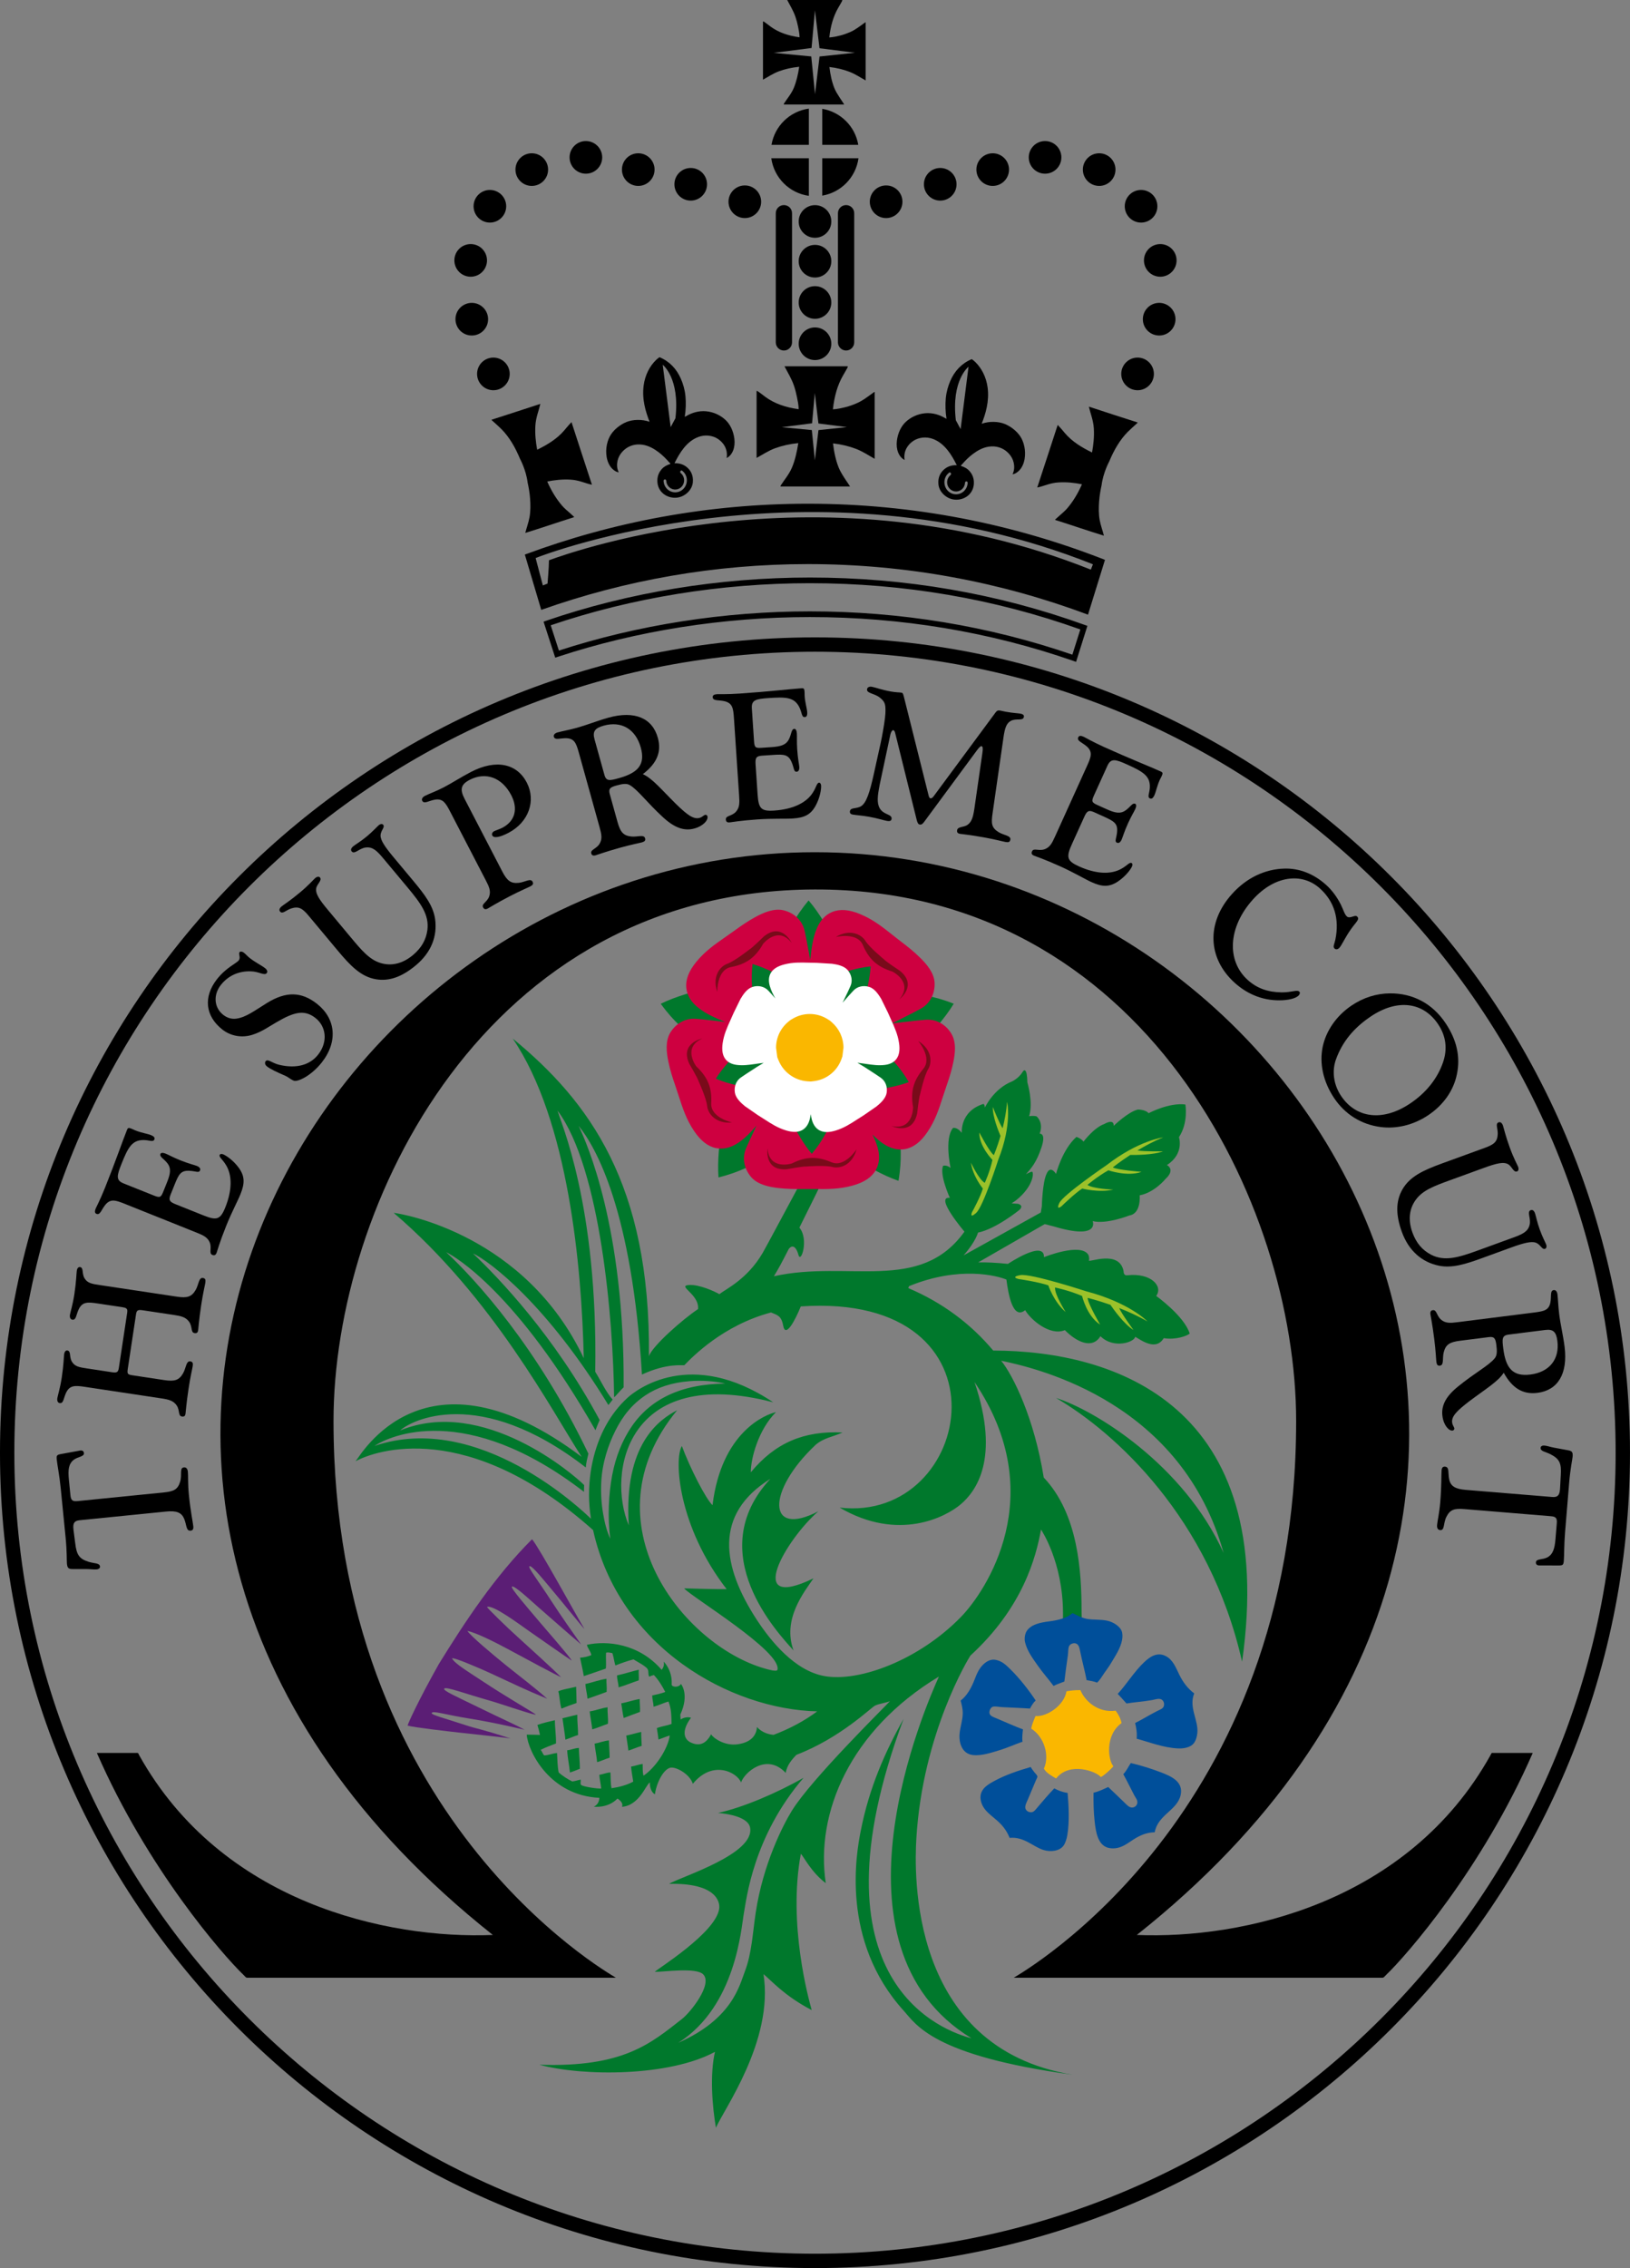 <?xml version="1.0" encoding="UTF-8" standalone="no"?>
<!-- Created with Inkscape (http://www.inkscape.org/) -->
<svg
   xmlns:dc="http://purl.org/dc/elements/1.1/"
   xmlns:cc="http://creativecommons.org/ns#"
   xmlns:rdf="http://www.w3.org/1999/02/22-rdf-syntax-ns#"
   xmlns:svg="http://www.w3.org/2000/svg"
   xmlns="http://www.w3.org/2000/svg"
   xmlns:sodipodi="http://sodipodi.sourceforge.net/DTD/sodipodi-0.dtd"
   xmlns:inkscape="http://www.inkscape.org/namespaces/inkscape"
   id="svg2"
   sodipodi:version="0.32"
   inkscape:version="0.46"
   width="110.399"
   height="153.548"
   xml:space="preserve"
   sodipodi:docname="supreme court crest (official).svg"
   version="1.0"
   inkscape:output_extension="org.inkscape.output.svg.inkscape"><rect width="100%" height="100%" fill="#808080" stroke="none"/><defs
     id="defs5"><inkscape:perspective
       sodipodi:type="inkscape:persp3d"
       inkscape:vp_x="0 : 526.18109 : 1"
       inkscape:vp_y="0 : 1000 : 0"
       inkscape:vp_z="744.09448 : 526.18109 : 1"
       inkscape:persp3d-origin="372.04724 : 350.78739 : 1"
       id="perspective9" /><clipPath
       clipPathUnits="userSpaceOnUse"
       id="clipPath17"><path
         d="M 0,0 L 595.276,0 L 595.276,841.89 L 0,841.89 L 0,0 z"
         id="path19" /></clipPath><clipPath
       clipPathUnits="userSpaceOnUse"
       id="clipPath29"><path
         d="M 425.764,622.721 L 584.74,622.721 L 584.74,847.559 L 425.764,847.559 L 425.764,622.721 z"
         id="path31" /></clipPath></defs><sodipodi:namedview
     inkscape:window-height="740"
     inkscape:window-width="1280"
     inkscape:pageshadow="2"
     inkscape:pageopacity="0.0"
     guidetolerance="10.0"
     gridtolerance="10.0"
     objecttolerance="10.0"
     borderopacity="1.0"
     bordercolor="#666666"
     pagecolor="#ffffff"
     id="base"
     showgrid="false"
     inkscape:zoom="2.483428"
     inkscape:cx="139.99778"
     inkscape:cy="52.496845"
     inkscape:window-x="-4"
     inkscape:window-y="-4"
     inkscape:current-layer="g11" /><g
     id="g11"
     inkscape:groupmode="layer"
     inkscape:label="hybrid"
     transform="matrix(1.25,0,0,-1.25,-621.923,1282.707)"><g
       id="g25"
       transform="translate(36.445,229.606)"><g
         id="g27"
         clip-path="url(#clipPath29)"><path
           d="M 489.922,713.195 C 487.912,711.193 486.286,708.726 484.872,706.437 C 483.729,704.403 483.194,703.201 483.177,703.101 C 483.544,702.998 485.445,702.782 485.913,702.73 C 487.236,702.584 488.539,702.448 488.759,702.402 C 487.037,702.959 486.981,702.908 486.326,703.124 C 485.208,703.494 484.439,703.683 484.485,703.784 C 484.549,703.926 485.174,703.698 486.574,703.474 C 487.963,703.252 489.375,702.907 489.517,702.877 C 488.977,703.173 488.484,703.375 487.056,704.073 C 485.772,704.7 485.086,704.997 485.164,705.104 C 485.255,705.228 486.224,704.851 487.654,704.447 C 488.165,704.303 490.115,703.63 490.127,703.701 C 489.838,703.907 488.485,704.682 487.304,705.464 C 486.5,705.998 485.738,706.446 485.585,706.742 C 485.67,706.826 487.275,706.12 487.664,705.94 C 488.929,705.355 489.471,705.082 490.744,704.556 C 490.05,705.172 489.259,705.765 488.504,706.374 C 487.754,706.982 486.633,707.92 486.418,708.226 C 486.837,708.163 487.956,707.599 488.506,707.302 C 489.745,706.633 491.271,705.815 491.496,705.724 C 491.188,706.039 489.707,707.395 489.143,707.901 C 488.578,708.406 487.507,709.453 487.48,709.526 C 487.795,709.671 489.234,708.586 489.786,708.203 C 490.549,707.673 491.808,706.787 492.069,706.624 C 492.027,706.762 490.621,708.372 490.378,708.659 C 489.609,709.565 488.767,710.539 488.827,710.621 C 488.924,710.751 489.826,709.892 490.223,709.549 C 490.619,709.206 491.647,708.295 492.58,707.497 C 492.152,708.105 491.496,709.034 490.937,709.895 C 490.281,710.906 489.697,711.666 489.774,711.727 C 489.874,711.808 490.294,711.296 490.835,710.654 C 491.654,709.681 492.677,708.403 492.762,708.333 C 492.285,709.117 490.315,712.731 489.922,713.195"
           style="fill:#5b1e75;fill-opacity:1;fill-rule:nonzero;stroke:none"
           id="path33" /><path
           d="M 491.514,704.021 C 491.784,704.135 492.058,704.235 492.334,704.326 C 492.332,704.621 492.314,705.076 492.309,705.207 C 492.163,705.162 491.385,705.026 491.345,704.949 C 491.405,704.807 491.419,704.323 491.514,704.021"
           style="fill:#00782c;fill-opacity:1;fill-rule:nonzero;stroke:none"
           id="path35" /><path
           d="M 492.925,704.559 C 493.274,704.667 493.617,704.806 493.962,704.927 C 493.984,705.169 493.943,705.398 493.954,705.638 C 493.566,705.581 493.195,705.436 492.811,705.354 C 492.827,705.086 492.906,704.827 492.925,704.559"
           style="fill:#00782c;fill-opacity:1;fill-rule:nonzero;stroke:none"
           id="path37" /><path
           d="M 491.73,702.341 C 491.961,702.415 492.182,702.523 492.415,702.591 C 492.418,702.961 492.364,703.321 492.374,703.691 C 492.105,703.638 491.841,703.554 491.571,703.503 C 491.62,703.114 491.688,702.731 491.73,702.341"
           style="fill:#00782c;fill-opacity:1;fill-rule:nonzero;stroke:none"
           id="path39" /><path
           d="M 493.184,702.898 C 493.471,702.977 493.749,703.106 494.032,703.2 C 494.058,703.503 493.997,703.79 494.016,704.091 C 493.685,704.054 493.375,703.916 493.045,703.871 C 493.08,703.545 493.149,703.225 493.184,702.898"
           style="fill:#00782c;fill-opacity:1;fill-rule:nonzero;stroke:none"
           id="path41" /><path
           d="M 494.61,705.172 C 494.979,705.276 495.337,705.435 495.704,705.551 C 495.722,705.748 495.685,705.932 495.704,706.128 C 495.31,706.033 494.923,705.907 494.528,705.82 C 494.522,705.596 494.607,705.392 494.61,705.172"
           style="fill:#00782c;fill-opacity:1;fill-rule:nonzero;stroke:none"
           id="path43" /><path
           d="M 491.974,700.562 C 492.157,700.616 492.334,700.693 492.514,700.764 C 492.512,701.143 492.469,701.514 492.459,701.889 C 492.239,701.888 492.043,701.782 491.826,701.765 C 491.846,701.357 491.936,700.966 491.974,700.562"
           style="fill:#00782c;fill-opacity:1;fill-rule:nonzero;stroke:none"
           id="path45" /><path
           d="M 494.888,703.513 C 495.181,703.629 495.476,703.732 495.77,703.843 C 495.786,704.079 495.749,704.306 495.754,704.542 C 495.417,704.489 495.093,704.368 494.756,704.306 C 494.802,704.042 494.825,703.775 494.888,703.513"
           style="fill:#00782c;fill-opacity:1;fill-rule:nonzero;stroke:none"
           id="path47" /><path
           d="M 493.448,701.122 C 493.676,701.186 493.897,701.295 494.125,701.364 C 494.125,701.677 494.094,701.985 494.089,702.298 C 493.822,702.278 493.573,702.169 493.311,702.125 C 493.342,701.788 493.42,701.46 493.448,701.122"
           style="fill:#00782c;fill-opacity:1;fill-rule:nonzero;stroke:none"
           id="path49" /><path
           d="M 495.141,701.747 C 495.382,701.825 495.619,701.931 495.862,702.005 C 495.858,702.257 495.829,702.503 495.836,702.759 C 495.564,702.7 495.296,702.617 495.024,702.559 C 495.059,702.288 495.115,702.02 495.141,701.747"
           style="fill:#00782c;fill-opacity:1;fill-rule:nonzero;stroke:none"
           id="path51" /><path
           d="M 513.172,708.997 C 510.896,706.654 507.648,705.444 505.76,705.784 C 504.159,706.072 502.859,707.669 502.095,708.839 C 500.221,711.712 499.741,714.54 502.835,716.466 C 499.099,712.439 503.294,708.064 504.089,707.173 C 503.477,708.858 504.644,710.306 505.17,711.076 C 501.363,709.234 503.697,713.203 505.434,714.708 C 502.647,713.255 502.621,715.798 505.28,718.301 C 505.716,718.688 506.24,718.742 506.745,718.977 C 504.631,719.076 503.088,718.405 501.776,716.821 C 501.768,717.565 502.193,719.144 503.139,720.078 C 502.571,719.957 500.182,719.001 499.701,715.04 C 499.339,715.369 498.471,717.075 498.039,718.244 C 497.601,717.51 497.847,713.865 500.466,710.491 C 500.131,710.48 498.476,710.524 498.162,710.534 C 498.548,710.078 503.477,707.107 503.218,706.122 C 503.186,706.002 502.713,706.141 502.523,706.195 C 498.114,707.457 492.783,714.111 497.784,720.182 C 496.814,719.677 494.877,718.34 495.163,713.948 C 493.969,716.771 495.046,722.685 502.99,720.61 C 498.509,723.606 495.549,721.273 495.093,720.855 C 494.173,720.012 493.523,718.848 493.203,717.406 C 493.041,716.68 492.964,715.813 493.035,714.961 C 493.053,714.752 493.074,714.552 493.116,714.303 C 492.679,714.721 487.027,720.172 481.382,718.247 C 482.172,718.776 486.297,720.717 492.736,715.761 C 492.735,715.885 492.74,715.987 492.744,716.129 C 492.202,716.68 487.28,720.941 482.775,719.085 C 483.33,719.608 487.017,721.583 492.833,717.083 C 492.854,717.351 492.921,717.594 492.975,717.829 C 490.208,723.606 486.871,727.248 485.269,728.741 C 485.754,728.507 489.093,726.563 493.358,719.098 C 493.445,719.332 493.526,719.52 493.585,719.65 C 491.116,724.242 488.094,727.367 486.721,728.674 C 487.64,728.249 490.753,725.876 494.056,720.465 C 494.125,720.532 494.229,720.688 494.29,720.756 C 493.909,721.187 493.659,721.762 493.345,722.267 C 493.502,731.349 491.442,735.833 491.305,736.406 C 493.645,733.269 494.32,725.007 494.368,720.887 C 494.462,720.947 494.723,721.279 494.884,721.423 C 494.942,730.078 492.88,734.668 492.446,735.583 C 493.36,734.462 495.344,731.025 495.876,722.115 C 497.251,722.75 498.074,722.595 498.172,722.62 C 498.613,723.074 500.273,724.787 502.871,725.477 C 503.216,725.329 503.431,725.307 503.53,724.759 C 503.656,724.068 504.179,725.053 504.483,725.804 C 516.169,726.602 513.886,714.046 506.586,714.909 C 509.793,713.035 512.366,714.419 513.146,715.084 C 513.961,715.776 515.306,717.536 513.895,721.71 C 518.049,715.571 514.481,710.345 513.172,708.997 M 494.164,713.217 C 493.964,713.64 493.852,714.107 493.768,714.606 C 493.68,715.124 493.643,715.675 493.671,716.277 C 493.719,717.325 494.051,718.307 494.436,719.074 C 494.844,719.886 495.344,720.508 496.08,720.999 C 496.707,721.417 497.494,721.679 498.446,721.755 C 499.106,721.808 499.82,721.761 500.389,721.624 C 497.971,721.604 496.315,720.764 495.315,719.293 C 494.827,718.575 494.455,717.689 494.26,716.646 C 494.074,715.652 494.002,714.362 494.164,713.217 M 514.909,723.414 C 513.694,724.863 512.153,726.015 510.308,726.796 L 510.346,726.901 C 513.088,728.023 515.151,727.458 515.624,727.259 C 515.729,726.451 515.973,725.06 516.641,725.601 C 516.921,725.104 517.977,724.18 518.791,724.519 C 519.396,723.908 520.262,723.451 520.719,724.191 C 521.454,723.47 522.592,723.888 522.598,724.162 C 522.928,723.981 523.716,723.368 524.149,724.086 C 524.8,723.976 525.428,724.214 525.556,724.334 C 525.258,725.289 523.74,726.372 523.74,726.372 C 524.129,726.899 523.453,727.638 522.163,727.49 C 521.96,727.467 521.974,727.708 521.974,727.708 C 521.747,728.9 520.053,728.155 520.096,728.293 C 520.138,728.431 520.067,728.594 520.067,728.594 C 519.665,729.281 517.661,728.473 517.661,728.473 C 517.679,729.435 515.708,728.108 515.708,728.108 C 515.048,728.176 514.52,728.197 514.096,728.189 L 517.7,730.262 L 518.178,730.14 C 520.717,729.377 520.299,730.425 520.299,730.425 C 521.033,730.236 522.285,730.729 522.285,730.729 C 522.941,730.834 522.845,731.821 522.845,731.821 C 523.647,731.971 524.242,732.705 524.242,732.705 C 524.807,733.225 524.321,733.461 524.321,733.461 C 525.28,734.075 524.973,734.97 524.973,734.97 C 525.495,735.76 525.321,736.74 525.321,736.74 C 524.43,736.857 523.328,736.267 523.328,736.267 C 523.169,736.469 522.749,736.467 522.749,736.467 C 522.221,736.346 521.437,735.585 521.437,735.585 C 521.455,736.004 520.927,735.683 520.927,735.683 C 520.367,735.488 519.802,734.729 519.802,734.729 C 519.663,734.916 519.418,734.984 519.418,734.984 C 518.645,734.296 518.313,732.981 518.313,732.981 C 517.985,733.476 517.811,733.007 517.811,733.007 C 517.575,732.552 517.544,731.227 517.544,731.227 L 517.488,730.891 L 513.3,728.566 C 513.969,729.321 514.084,729.802 514.084,729.802 C 515.066,730.003 516.321,731.025 516.321,731.025 C 516.601,731.284 516.252,731.361 516.252,731.361 L 515.908,731.385 L 516.148,731.551 C 517.144,732.351 517.108,733.11 517.01,733.101 C 516.913,733.093 516.678,732.961 516.678,732.961 C 516.986,733.297 517.264,733.629 517.526,734.423 C 517.788,735.215 517.427,735.157 517.427,735.157 C 517.656,735.79 517.255,736.099 517.255,736.099 C 517.055,736.148 516.854,736.104 516.854,736.104 C 517.092,736.842 516.759,737.939 516.759,737.939 C 516.746,738.74 516.571,738.632 516.505,738.506 C 516.286,738.152 515.933,737.992 515.933,737.992 C 514.927,737.592 514.459,736.575 514.459,736.575 C 514.441,736.753 514.383,736.773 514.383,736.773 C 513.093,736.372 513.207,735.204 513.207,735.204 C 512.948,735.539 512.729,735.468 512.729,735.468 C 512.248,734.885 512.6,733.303 512.6,733.303 C 512.384,733.488 512.193,733.419 512.193,733.419 C 511.986,732.938 512.559,731.685 512.559,731.685 C 511.701,731.786 513.351,729.854 513.351,729.854 C 510.939,726.491 507.068,728.336 503.025,727.438 C 503.285,727.865 503.423,728.12 503.832,728.919 C 504.086,729.235 504.278,728.896 504.352,728.606 C 504.487,728.078 504.935,729.448 504.407,730.072 C 504.569,730.406 505.388,732.034 505.5,732.283 C 504.925,732.424 505.267,732.051 504.372,732.322 C 503.916,731.478 502.6,729.015 502.421,728.707 C 501.591,727.28 500.434,726.754 500.071,726.468 C 499.809,726.621 498.989,726.995 498.441,726.965 C 497.728,726.925 499.004,726.47 498.915,725.659 C 498.11,725.129 496.422,723.65 496.255,723.105 C 496.343,732.426 493.016,736.907 488.871,740.316 C 491.898,735.881 492.615,727.914 492.724,723 C 489.557,729.686 482.929,730.818 482.424,730.872 C 487.821,726.267 491.017,720.112 492.611,717.655 C 484.086,724.071 480.601,717.666 480.359,717.418 C 481.437,718.009 486.427,719.745 493.229,713.691 C 494.631,707.34 500.662,703.981 505.372,703.873 C 504.708,703.374 503.89,702.931 503.009,702.601 C 502.395,702.652 502.11,703.025 502.11,703.025 C 502.083,702.671 501.895,702.204 501.052,702.088 C 500.338,701.989 499.715,702.448 499.625,702.633 C 499.281,701.99 498.866,702.016 498.483,702.204 C 498.075,702.438 498.089,702.931 498.535,703.528 C 498.318,703.595 498.104,703.516 497.971,703.434 C 497.969,703.522 497.962,703.61 497.955,703.698 C 498.466,704.802 497.99,705.357 497.99,705.357 C 497.866,705.14 497.479,705.187 497.487,705.33 C 497.533,706.115 497.056,706.563 497.056,706.563 C 497.096,706.364 497.024,706.217 496.945,706.12 C 495.709,707.551 493.977,707.716 492.894,707.477 C 492.933,707.282 493.107,707.116 493.133,706.919 C 492.938,706.835 492.732,706.794 492.523,706.779 C 492.592,706.447 492.67,706.115 492.726,705.781 C 493.124,705.912 493.522,706.055 493.919,706.189 C 493.949,706.481 493.911,706.759 493.93,707.047 C 494.034,707.087 494.156,707.046 494.272,707.028 C 494.328,706.894 494.394,706.464 494.437,706.359 C 494.76,706.483 495.084,706.602 495.417,706.688 C 495.561,706.594 496.089,706.325 496.18,706.165 C 496.263,706.022 496.189,705.877 496.273,705.751 C 496.356,705.794 496.441,705.823 496.526,705.839 C 496.793,705.545 496.983,705.237 497.139,704.922 C 496.908,704.836 496.669,704.786 496.431,704.733 C 496.433,704.526 496.5,704.33 496.507,704.123 C 496.779,704.199 497.041,704.324 497.312,704.407 C 497.474,704.022 497.472,703.604 497.48,703.19 C 497.218,703.095 496.943,703.067 496.684,702.966 C 496.714,702.76 496.755,702.556 496.77,702.347 C 496.975,702.413 497.177,702.505 497.384,702.565 C 497.278,701.823 496.599,700.808 495.957,700.388 C 495.909,700.592 495.917,700.81 495.915,701.024 C 495.701,700.998 495.5,700.914 495.287,700.88 C 495.309,700.605 495.365,700.338 495.404,700.067 C 495.028,699.864 494.63,699.772 494.228,699.709 C 494.169,699.986 494.188,700.279 494.169,700.563 C 493.962,700.56 493.77,700.464 493.567,700.435 C 493.584,700.184 493.646,699.943 493.668,699.695 C 493.471,699.674 492.689,699.792 492.585,699.885 C 492.515,699.949 492.577,700.085 492.555,700.177 C 492.404,700.148 492.256,700.093 492.1,700.077 C 491.864,700.191 491.555,700.387 491.364,700.567 C 491.296,700.908 491.296,701.265 491.276,701.617 C 491.038,701.598 490.816,701.493 490.576,701.488 C 490.491,701.584 490.473,701.69 490.389,701.788 C 490.662,701.926 490.941,702.029 491.219,702.134 C 491.229,702.559 491.159,702.969 491.159,703.392 C 490.841,703.318 490.522,703.248 490.212,703.137 C 490.266,702.959 490.315,702.781 490.351,702.597 C 490.111,702.604 489.87,702.612 489.632,702.61 C 489.715,701.673 490.895,699.312 493.569,699.19 C 493.565,699.063 493.521,698.832 493.269,698.709 C 493.269,698.709 494.033,698.608 494.549,699.15 C 494.549,699.15 494.903,698.949 494.795,698.702 C 495.746,698.78 496.096,699.922 496.305,700.023 C 496.298,699.878 496.333,699.516 496.578,699.382 C 496.693,700.142 497.121,700.813 497.464,700.828 C 497.808,700.842 498.483,700.44 498.634,699.949 C 499.712,701.271 501.035,700.566 501.248,700.022 C 501.402,700.531 502.621,701.66 503.667,700.539 C 503.724,700.945 504.012,701.284 504.251,701.521 C 506.642,702.438 508.285,704.082 508.512,704.187 C 508.753,704.298 509.032,704.315 509.312,704.423 C 509.015,704.094 505.059,700.207 504.001,698.494 C 503.53,697.731 502.439,695.615 502.04,692.968 C 501.877,691.884 501.827,690.766 501.46,689.807 C 501.155,689.013 500.779,687.223 497.845,685.922 C 500.987,687.911 501.255,692.173 501.398,692.932 C 501.54,693.689 501.895,697.094 504.634,700.275 C 503.175,699.442 501.31,698.652 500,698.372 C 501.249,698.255 501.667,697.903 501.732,697.595 C 502.037,696.154 498.039,694.938 497.344,694.53 C 499.848,694.588 500.123,693.597 500.061,693.177 C 499.868,691.864 496.687,689.909 496.57,689.764 C 497.031,689.753 498.817,690.026 499.2,689.624 C 499.714,689.084 498.507,687.572 498.048,687.214 C 496.366,685.901 494.887,684.578 490.318,684.734 C 492.698,684.092 497.358,684.092 499.833,685.432 C 499.553,684.209 499.68,682.523 499.885,681.32 C 500.286,682.282 503.029,686.037 502.462,689.641 C 502.882,689.303 503.584,688.469 505.074,687.694 C 504.909,688.293 503.778,692.341 504.485,696.154 C 504.626,696.043 505.033,695.172 505.836,694.569 C 505.267,698.362 507.144,702.847 511.968,705.759 C 511.279,704.226 505.52,691.154 513.735,686.166 C 512.297,686.536 504.704,689.126 510.051,703.462 C 509.051,701.681 508.186,699.728 507.73,697.394 C 507.5,696.226 506.616,691.453 510.06,687.659 C 510.726,686.925 511.622,685.226 519.214,684.193 C 510.312,685.654 510.637,695.175 510.745,696.992 C 511.086,702.712 513.604,706.793 513.674,706.894 C 516.512,709.494 517.228,712.213 517.499,713.721 C 517.499,713.721 518.691,711.972 518.691,709.17 L 518.691,708.158 L 519.723,708.158 L 519.697,709.273 C 519.697,711.462 519.515,714.565 517.647,716.537 C 517.135,719.75 515.98,722.076 515.341,722.863 C 517.511,722.413 525.138,720.545 527.392,712.452 C 525.229,717.245 520.391,720.195 518.313,720.846 C 521.48,719.002 526.629,714.371 528.394,706.56 C 530.374,720.474 521.506,723.398 514.909,723.414"
           style="fill:#00782c;fill-opacity:1;fill-rule:nonzero;stroke:none"
           id="path53" /><path
           d="M 518.878,704.96 C 518.754,704.181 517.794,703.561 517.2,703.62 C 517.136,703.443 517.016,703.206 516.969,702.938 C 517.683,702.485 517.973,701.461 517.655,700.771 C 517.793,700.525 518.07,700.385 518.317,700.237 C 519.034,701.158 520.497,700.629 520.739,700.314 C 520.849,700.355 521.226,700.666 521.422,700.9 C 521.135,701.218 520.951,702.58 521.863,703.239 C 521.807,703.504 521.687,703.715 521.543,703.909 C 520.604,703.782 519.893,704.405 519.632,705.023 C 519.36,705.028 519.113,705.001 518.878,704.96"
           style="fill:#fab700;fill-opacity:1;fill-rule:nonzero;stroke:none"
           id="path55" /><path
           d="M 515.797,697.021 C 516.576,697.097 517.069,696.541 517.629,696.366 C 518.037,696.238 518.527,696.313 518.728,696.612 C 518.825,696.754 518.893,696.978 518.927,697.183 C 519.049,697.904 518.995,698.849 518.94,699.456 C 518.652,699.497 518.424,699.59 518.219,699.702 C 517.937,699.408 517.612,699.035 517.321,698.688 C 517.199,698.542 517.112,698.419 516.982,698.409 C 516.782,698.396 516.66,698.534 516.648,698.646 C 516.629,698.791 516.738,698.986 516.786,699.1 C 516.932,699.441 517.063,699.753 517.219,700.13 C 517.249,700.201 517.305,700.296 517.303,700.34 C 517.3,700.412 517.206,700.489 517.14,700.574 C 517.05,700.692 516.995,700.764 516.936,700.86 C 516.918,700.865 516.908,700.86 516.904,700.847 C 516.271,700.665 515.581,700.432 515.007,700.122 C 514.816,700.021 514.609,699.904 514.472,699.773 C 514.313,699.62 514.177,699.395 514.23,699.08 C 514.336,698.467 514.887,698.211 515.283,697.805 C 515.52,697.563 515.677,697.32 515.797,697.021 M 522.392,701.066 L 522.361,701.069 C 522.228,700.87 522.122,700.634 521.957,700.472 C 522.143,700.137 522.354,699.708 522.556,699.32 C 522.628,699.184 522.738,699.07 522.718,698.915 C 522.697,698.76 522.563,698.654 522.411,698.665 C 522.267,698.677 522.149,698.804 522.048,698.905 C 521.741,699.204 521.44,699.494 521.139,699.776 C 520.885,699.659 520.639,699.533 520.345,699.468 C 520.339,698.94 520.347,698.431 520.404,697.922 C 520.469,697.328 520.582,696.565 521.221,696.466 C 521.828,696.372 522.219,696.767 522.63,697.008 C 522.94,697.187 523.249,697.315 523.66,697.324 C 523.832,698.277 524.885,698.509 525.066,699.344 C 525.225,700.079 524.528,700.367 523.977,700.577 C 523.456,700.774 522.952,700.934 522.392,701.066 M 513.144,704.456 C 513.202,704.23 513.265,704.007 513.258,703.744 C 513.251,703.392 513.123,703.032 513.089,702.686 C 513.033,702.149 513.234,701.579 513.794,701.509 C 514.275,701.448 514.844,701.647 515.236,701.765 C 515.693,701.903 516.107,702.095 516.498,702.229 C 516.465,702.418 516.495,702.657 516.521,702.896 C 516.039,703.075 515.59,703.284 515.087,703.494 C 514.913,703.566 514.741,703.62 514.708,703.767 C 514.682,703.896 514.766,704.086 514.886,704.122 C 515.007,704.16 515.21,704.111 515.398,704.101 C 515.862,704.076 516.453,704.056 516.901,704.024 C 516.991,704.186 517.081,704.347 517.21,704.461 C 516.848,705.007 516.333,705.674 515.813,706.178 C 515.587,706.394 515.398,706.587 515.053,706.66 C 514.693,706.736 514.396,706.476 514.213,706.232 C 514.076,706.045 513.991,705.828 513.899,705.593 C 513.716,705.12 513.477,704.708 513.144,704.456 M 521.654,704.817 C 521.818,704.658 522,704.438 522.13,704.3 C 522.543,704.368 523.056,704.402 523.52,704.485 C 523.689,704.516 523.849,704.58 523.992,704.532 C 524.126,704.485 524.196,704.321 524.157,704.172 C 524.119,704.015 523.952,703.971 523.802,703.895 C 523.386,703.685 523.001,703.443 522.599,703.241 C 522.661,702.985 522.708,702.718 522.683,702.391 C 523.359,702.211 524.13,701.898 524.934,701.865 C 525.249,701.851 525.605,701.925 525.772,702.138 C 525.891,702.289 525.948,702.5 525.969,702.694 C 526.042,703.391 525.49,704.086 525.8,704.845 C 525.457,705.104 525.203,705.431 524.998,705.846 C 524.798,706.253 524.649,706.672 524.247,706.873 C 523.778,707.106 523.378,706.809 523.091,706.538 C 522.564,706.045 522.125,705.325 521.654,704.817 M 518.179,705.249 C 518.358,705.346 518.568,705.408 518.764,705.487 C 518.811,705.898 518.889,706.448 518.953,706.899 C 518.98,707.08 518.96,707.274 519.022,707.407 C 519.076,707.524 519.244,707.578 519.349,707.559 C 519.532,707.529 519.579,707.34 519.617,707.142 C 519.723,706.598 519.87,706.09 519.97,705.565 C 520.164,705.525 520.38,705.501 520.533,705.428 C 520.69,705.561 520.795,705.759 520.929,705.95 C 521.049,706.12 521.182,706.299 521.295,706.488 C 521.527,706.879 521.809,707.29 521.891,707.736 C 521.924,707.92 521.92,708.101 521.864,708.238 C 521.762,708.475 521.436,708.709 521.078,708.785 C 520.709,708.861 520.35,708.82 519.999,708.879 C 519.698,708.931 519.407,709.101 519.205,709.194 C 518.899,708.922 518.435,708.811 517.944,708.746 C 517.455,708.684 516.991,708.59 516.74,708.247 C 516.64,708.109 516.585,707.852 516.631,707.635 C 516.733,707.171 517.034,706.761 517.312,706.367 C 517.594,705.962 517.924,705.596 518.179,705.249"
           style="fill:#004f9a;fill-opacity:1;fill-rule:nonzero;stroke:none"
           id="path57" /><path
           d="M 501.427,741.086 L 501.427,741.086 C 500.705,741.568 500.029,742.162 499.506,743.077 C 498.671,742.843 497.739,742.611 496.896,742.196 C 497.648,741.156 498.141,740.869 498.715,740.226 C 499.686,740.703 500.569,741.012 501.427,741.086"
           style="fill:#00782c;fill-opacity:1;fill-rule:nonzero;stroke:none"
           id="path59" /><path
           d="M 508.357,740.687 L 508.357,740.687 C 509.226,740.671 510.116,740.536 511.051,740.049 C 511.626,740.697 512.285,741.395 512.77,742.2 C 511.576,742.669 511.005,742.644 510.175,742.876 C 509.616,741.949 509.04,741.212 508.357,740.687"
           style="fill:#00782c;fill-opacity:1;fill-rule:nonzero;stroke:none"
           id="path61" /><path
           d="M 507.383,736.61 L 507.383,736.61 C 507.547,735.758 507.6,734.858 507.316,733.843 C 508.07,733.414 508.889,732.914 509.777,732.606 C 509.989,733.872 509.846,734.425 509.9,735.285 C 508.879,735.641 508.038,736.052 507.383,736.61"
           style="fill:#00782c;fill-opacity:1;fill-rule:nonzero;stroke:none"
           id="path63" /><path
           d="M 504.953,743.127 L 504.953,743.127 C 505.242,743.947 505.65,744.749 506.407,745.482 C 505.973,746.233 505.518,747.078 504.907,747.792 C 504.086,746.806 503.93,746.257 503.448,745.542 C 504.151,744.719 504.669,743.94 504.953,743.127"
           style="fill:#00782c;fill-opacity:1;fill-rule:nonzero;stroke:none"
           id="path65" /><path
           d="M 502.745,736.581 L 502.745,736.581 C 502.029,736.091 501.225,735.685 500.181,735.541 C 500.086,734.679 499.954,733.729 500.024,732.791 C 501.27,733.101 501.72,733.451 502.531,733.744 C 502.451,734.823 502.494,735.758 502.745,736.581"
           style="fill:#00782c;fill-opacity:1;fill-rule:nonzero;stroke:none"
           id="path67" /><path
           d="M 507.465,739.356 C 507.37,738.813 507.098,738.316 506.698,737.945 L 506.504,737.765 L 506.191,737.582 C 505.839,737.391 505.458,737.291 505.059,737.284 L 504.917,737.286 C 504.516,737.289 504.134,737.385 503.782,737.564 L 503.739,737.585 L 503.319,737.953 C 502.818,738.42 502.534,739.056 502.521,739.743 L 502.577,740.436 L 502.755,740.85 C 503.12,741.633 503.846,742.165 504.697,742.273 L 504.975,742.309 L 505.337,742.272 C 506.179,742.162 506.921,741.611 507.276,740.832 L 507.418,740.517 L 507.477,740.2 C 507.521,739.909 507.517,739.625 507.465,739.356 M 512.637,740.583 C 512.326,741.099 511.783,741.385 511.223,741.328 C 511.224,741.328 510.793,741.288 510.793,741.288 L 509.616,741.156 L 509.402,741.123 L 509.532,741.183 L 510.554,741.702 L 510.965,741.92 C 511.464,742.181 511.758,742.719 511.734,743.324 C 511.709,743.875 511.298,744.346 510.943,744.695 C 510.601,745.035 510.23,745.324 509.946,745.538 C 509.948,745.535 509.449,745.926 509.449,745.926 C 508.88,746.378 508.388,746.767 507.693,747.054 C 507.093,747.304 506.596,747.34 506.174,747.163 C 505.801,747.007 505.518,746.695 505.335,746.237 C 505.125,745.72 505.065,745.189 505.013,744.721 L 504.996,744.573 C 504.968,744.72 504.79,745.668 504.79,745.668 L 504.695,746.125 C 504.583,746.679 504.147,747.111 503.558,747.256 C 503.029,747.385 502.459,747.13 502.021,746.893 C 501.607,746.668 501.235,746.407 500.925,746.182 L 500.405,745.815 C 499.809,745.4 499.295,745.043 498.82,744.464 L 498.819,744.462 C 498.406,743.957 498.231,743.491 498.282,743.037 C 498.327,742.635 498.549,742.276 498.941,741.971 C 499.375,741.631 499.865,741.426 500.298,741.246 L 500.379,741.212 L 499.266,741.338 L 498.831,741.379 C 498.269,741.436 497.726,741.15 497.413,740.633 C 497.13,740.165 497.208,739.547 497.308,739.061 C 497.404,738.592 497.544,738.165 497.668,737.809 C 497.668,737.811 497.863,737.219 497.863,737.219 C 498.087,736.527 498.281,735.929 498.701,735.305 C 499.063,734.766 499.457,734.462 499.905,734.376 C 500.303,734.3 500.712,734.403 501.121,734.684 L 501.122,734.685 C 501.51,734.952 501.814,735.284 502.083,735.599 L 501.719,734.821 L 501.527,734.39 C 501.294,733.872 501.398,733.268 501.794,732.808 C 502.151,732.397 502.763,732.276 503.256,732.217 C 503.729,732.161 504.184,732.158 504.566,732.163 L 505.205,732.162 C 505.931,732.155 506.558,732.149 507.283,732.347 C 507.913,732.519 508.327,732.796 508.55,733.194 C 508.666,733.402 508.724,733.632 508.724,733.883 C 508.724,734.06 508.696,734.246 508.638,734.443 C 508.568,734.682 508.47,734.905 508.363,735.115 C 508.531,734.945 508.715,734.781 508.924,734.636 C 509.335,734.355 509.745,734.25 510.144,734.327 C 510.592,734.413 510.985,734.716 511.347,735.254 C 511.767,735.874 511.96,736.471 512.183,737.161 L 512.382,737.759 C 512.552,738.241 512.67,738.65 512.743,739.008 C 512.792,739.243 512.836,739.509 512.836,739.774 C 512.836,740.058 512.785,740.34 512.637,740.583 M 512.743,739.008 L 512.744,739.01 C 512.743,739.009 512.743,739.009 512.743,739.008 z M 507.283,732.347 L 507.283,732.347 L 507.283,732.347"
           style="fill:#ce0040;fill-opacity:1;fill-rule:nonzero;stroke:none"
           id="path69" /><path
           d="M 503.816,741.442 L 503.816,741.442 C 503.66,742.074 503.586,742.744 503.759,743.515 C 503.178,743.807 502.547,744.149 501.87,744.346 C 501.76,743.391 501.888,742.982 501.881,742.337 C 502.659,742.11 503.304,741.835 503.816,741.442"
           style="fill:#00782c;fill-opacity:1;fill-rule:nonzero;stroke:none"
           id="path71" /><path
           d="M 503.206,739.209 L 503.206,739.209 C 502.556,739.234 501.891,739.347 501.198,739.726 C 500.757,739.248 500.254,738.735 499.878,738.139 C 500.767,737.77 501.194,737.781 501.813,737.596 C 502.246,738.282 502.687,738.826 503.206,739.209"
           style="fill:#00782c;fill-opacity:1;fill-rule:nonzero;stroke:none"
           id="path73" /><path
           d="M 505.065,737.563 L 505.065,737.563 C 504.844,736.951 504.535,736.352 503.964,735.806 C 504.286,735.241 504.622,734.606 505.077,734.068 C 505.697,734.803 505.816,735.213 506.181,735.747 C 505.658,736.367 505.274,736.953 505.065,737.563"
           style="fill:#00782c;fill-opacity:1;fill-rule:nonzero;stroke:none"
           id="path75" /><path
           d="M 507.042,739.123 L 507.042,739.123 C 507.543,738.709 508.003,738.215 508.323,737.493 C 508.963,737.605 509.675,737.706 510.335,737.952 C 509.853,738.784 509.508,739.035 509.129,739.559 C 508.368,739.277 507.687,739.113 507.042,739.123"
           style="fill:#00782c;fill-opacity:1;fill-rule:nonzero;stroke:none"
           id="path77" /><path
           d="M 505.865,741.681 L 505.865,741.681 C 506.447,741.972 507.084,742.193 507.874,742.194 C 508.031,742.824 508.226,743.516 508.268,744.219 C 507.312,744.115 506.942,743.901 506.31,743.766 C 506.261,742.957 506.135,742.267 505.865,741.681"
           style="fill:#00782c;fill-opacity:1;fill-rule:nonzero;stroke:none"
           id="path79" /><path
           d="M 506.73,738.59 C 506.048,737.629 504.709,737.405 503.739,738.092 C 502.771,738.778 502.539,740.114 503.219,741.076 C 503.902,742.039 505.239,742.263 506.208,741.576 C 507.179,740.889 507.411,739.553 506.73,738.59"
           style="fill:#fab700;fill-opacity:1;fill-rule:nonzero;stroke:none"
           id="path81" /><path
           d="M 499.147,740.315 C 499.147,740.315 497.919,740.075 498.442,738.942 C 498.442,738.942 498.906,738.16 498.946,738 C 498.946,738 499.369,737.074 499.409,736.66 C 499.449,736.245 499.872,735.686 500.758,735.766 C 500.758,735.766 499.591,736.021 499.63,736.803 C 499.671,737.585 499.49,738.176 498.825,738.798 C 498.825,738.798 498.04,739.82 499.147,740.315"
           style="fill:#790b1a;fill-opacity:1;fill-rule:nonzero;stroke:none"
           id="path83" /><path
           d="M 502.68,734.367 C 502.68,734.367 502.483,733.132 503.727,733.234 C 503.727,733.234 504.62,733.4 504.784,733.383 C 504.784,733.383 505.799,733.461 506.202,733.356 C 506.606,733.251 507.275,733.456 507.505,734.315 C 507.505,734.315 506.864,733.307 506.143,733.614 C 505.423,733.92 504.806,733.954 503.993,733.544 C 503.993,733.544 502.764,733.158 502.68,734.367"
           style="fill:#790b1a;fill-opacity:1;fill-rule:nonzero;stroke:none"
           id="path85" /><path
           d="M 509.399,735.577 C 509.399,735.577 510.524,735.031 510.787,736.251 C 510.787,736.251 510.886,737.154 510.95,737.306 C 510.95,737.306 511.169,738.3 511.385,738.655 C 511.603,739.011 511.6,739.712 510.845,740.181 C 510.845,740.181 511.624,739.275 511.123,738.674 C 510.62,738.074 510.41,737.492 510.567,736.595 C 510.567,736.595 510.581,735.307 509.399,735.577"
           style="fill:#790b1a;fill-opacity:1;fill-rule:nonzero;stroke:none"
           id="path87" /><path
           d="M 509.828,742.437 C 509.828,742.437 510.825,743.193 509.856,743.979 C 509.856,743.979 509.096,744.477 508.989,744.603 C 508.989,744.603 508.202,745.248 507.983,745.603 C 507.764,745.958 507.139,746.273 506.378,745.811 C 506.378,745.811 507.539,746.096 507.847,745.376 C 508.155,744.656 508.578,744.206 509.449,743.939 C 509.449,743.939 510.603,743.368 509.828,742.437"
           style="fill:#790b1a;fill-opacity:1;fill-rule:nonzero;stroke:none"
           id="path89" /><path
           d="M 503.99,745.49 C 503.99,745.49 503.464,746.625 502.488,745.846 C 502.488,745.846 501.84,745.209 501.694,745.132 C 501.694,745.132 500.896,744.501 500.503,744.362 C 500.109,744.225 499.668,743.681 499.957,742.839 C 499.957,742.839 499.926,744.034 500.695,744.182 C 501.464,744.329 501.994,744.646 502.441,745.44 C 502.441,745.44 503.245,746.446 503.99,745.49"
           style="fill:#790b1a;fill-opacity:1;fill-rule:nonzero;stroke:none"
           id="path91" /><path
           d="M 505.192,738.005 L 505.027,737.985 L 504.843,737.996 C 504.149,738.044 503.534,738.492 503.275,739.138 L 503.211,739.298 L 503.2,739.373 L 503.143,739.816 C 503.143,740.37 503.392,740.889 503.826,741.238 L 503.913,741.308 L 504.041,741.385 C 504.323,741.553 504.645,741.642 504.97,741.642 C 505.323,741.642 505.667,741.539 505.964,741.345 L 506.07,741.276 L 506.173,741.186 C 506.569,740.838 506.796,740.339 506.796,739.816 L 506.737,739.346 L 506.678,739.177 C 506.439,738.536 505.869,738.087 505.192,738.005 M 509.807,740.067 L 509.807,740.067 C 509.738,740.531 509.572,740.897 509.381,741.321 L 509.209,741.708 L 508.84,742.46 C 508.615,742.839 508.413,743.04 508.187,743.11 C 507.866,743.209 507.538,743.13 507.33,742.903 C 507.329,742.902 507.119,742.673 507.119,742.673 L 506.749,742.255 L 507.037,742.853 L 507.169,743.142 C 507.299,743.422 507.244,743.755 507.03,744.013 C 506.834,744.246 506.471,744.323 506.176,744.363 C 506.176,744.363 505.34,744.413 505.34,744.413 L 504.917,744.421 C 504.453,744.434 504.052,744.445 503.596,744.328 C 503.224,744.233 502.981,744.08 502.854,743.859 C 502.744,743.666 502.727,743.432 502.803,743.161 C 502.872,742.914 502.987,742.688 503.106,742.484 L 502.937,742.673 L 502.728,742.902 C 502.519,743.13 502.191,743.209 501.871,743.11 C 501.58,743.021 501.369,742.715 501.217,742.459 L 500.848,741.707 L 500.677,741.323 C 500.485,740.898 500.319,740.532 500.25,740.067 C 500.194,739.687 500.242,739.404 500.396,739.201 C 500.531,739.025 500.74,738.918 501.02,738.883 C 501.359,738.841 501.679,738.887 501.989,738.931 L 502.183,738.959 C 502.183,738.959 502.447,738.992 502.447,738.992 L 502.476,738.997 L 502.117,738.782 L 501.504,738.383 L 501.243,738.207 C 500.988,738.036 500.86,737.723 500.91,737.391 C 500.955,737.091 501.226,736.836 501.457,736.648 C 501.458,736.648 502.146,736.171 502.146,736.171 L 502.502,735.945 C 502.893,735.692 503.23,735.474 503.68,735.337 C 504.047,735.225 504.334,735.23 504.558,735.353 C 504.752,735.46 504.889,735.651 504.964,735.923 C 504.991,736.021 505.01,736.119 505.023,736.218 C 505.037,736.116 505.055,736.015 505.083,735.913 C 505.159,735.642 505.296,735.45 505.49,735.344 C 505.714,735.221 506.001,735.216 506.368,735.328 C 506.817,735.465 507.155,735.682 507.545,735.935 L 507.902,736.162 L 508.591,736.639 C 508.821,736.827 509.092,737.081 509.138,737.381 C 509.188,737.714 509.061,738.027 508.806,738.197 C 508.805,738.198 508.544,738.374 508.544,738.374 L 507.93,738.773 L 507.55,739 L 507.578,738.997 L 507.874,738.959 C 507.874,738.959 508.068,738.931 508.068,738.931 C 508.378,738.887 508.698,738.841 509.038,738.883 C 509.317,738.918 509.527,739.025 509.661,739.201 C 509.815,739.404 509.863,739.687 509.807,740.067"
           style="fill:#ffffff;fill-opacity:1;fill-rule:nonzero;stroke:none"
           id="path93" /><path
           d="M 513.981,730.863 C 514.368,731.201 515.186,733.756 515.186,733.756 C 515.951,735.685 515.661,736.879 515.661,736.879 C 515.623,736.382 515.528,735.886 515.419,735.452 C 515.22,735.753 514.889,736.605 514.889,736.605 C 514.865,736.088 515.216,735.245 515.305,735.037 C 515.124,734.419 514.944,733.999 514.944,733.999 C 514.717,734.149 514.157,735.224 514.157,735.224 C 514.139,734.478 514.867,733.739 514.867,733.739 C 514.73,733.098 514.452,732.498 514.452,732.498 C 514.136,732.666 513.702,733.59 513.702,733.59 C 513.803,732.847 514.348,732.188 514.348,732.188 C 514.228,731.767 513.807,730.991 513.807,730.991 C 513.748,730.912 513.592,730.524 513.981,730.863"
           style="fill:#9cc12a;fill-opacity:1;fill-rule:nonzero;stroke:none"
           id="path95" /><path
           d="M 518.688,731.304 C 518.688,731.304 519.34,731.936 519.733,732.188 C 519.733,732.188 520.613,731.954 521.419,732.129 C 521.419,732.129 520.304,732.175 520.016,732.385 C 520.016,732.385 520.536,732.834 521.15,733.176 C 521.15,733.176 522.18,732.815 522.946,733.093 C 522.946,733.093 521.629,733.193 521.389,733.334 C 521.389,733.334 521.762,733.635 522.335,734.008 C 522.583,734.003 523.583,734.002 524.11,734.204 C 524.11,734.204 523.107,734.187 522.724,734.25 C 523.135,734.497 523.611,734.752 524.113,734.96 C 524.113,734.96 522.772,734.787 521.052,733.456 C 521.052,733.456 518.702,731.857 518.492,731.406 C 518.283,730.957 518.627,731.226 518.688,731.304"
           style="fill:#9cc12a;fill-opacity:1;fill-rule:nonzero;stroke:none"
           id="path97" /><path
           d="M 519.948,726.623 C 519.948,726.623 516.953,727.601 516.379,727.499 C 515.803,727.397 516.278,727.275 516.391,727.272 C 516.391,727.272 517.411,727.117 517.896,726.944 C 517.896,726.944 518.183,726.064 518.836,725.499 C 518.836,725.499 518.222,726.458 518.261,726.829 C 518.261,726.829 519.019,726.672 519.725,726.369 C 519.725,726.369 519.973,725.286 520.705,724.817 C 520.705,724.817 520.026,725.979 520.026,726.266 C 520.026,726.266 520.547,726.141 521.26,725.891 C 521.402,725.682 521.994,724.844 522.509,724.528 C 522.509,724.528 521.897,725.357 521.733,725.716 C 522.223,725.524 522.762,725.284 523.267,724.991 C 523.267,724.991 522.3,726.007 519.948,726.623"
           style="fill:#9cc12a;fill-opacity:1;fill-rule:nonzero;stroke:none"
           id="path99" /><path
           d="M 505.243,748.386 C 523.135,748.433 531.323,731.256 531.323,719.598 C 531.323,698.197 516.56,689.782 516.021,689.445 C 516.268,689.445 535.583,689.444 536.008,689.447 C 536.074,689.447 536.12,689.524 536.194,689.594 C 537.305,690.653 541.419,695.37 544.143,701.621 C 543.559,701.621 542.715,701.62 542.036,701.62 C 541.995,701.62 541.933,701.634 541.905,701.602 C 541.888,701.568 541.87,701.53 541.853,701.498 C 537.392,693.501 528.417,691.53 522.689,691.762 C 552.3,715.24 532.611,750.404 505.243,750.404 C 477.875,750.404 458.186,715.24 487.798,691.762 C 482.07,691.53 473.094,693.501 468.634,701.498 C 468.616,701.53 468.599,701.568 468.582,701.602 C 468.554,701.634 468.491,701.62 468.45,701.62 C 467.772,701.62 466.928,701.621 466.343,701.621 C 469.068,695.37 473.182,690.653 474.293,689.594 C 474.366,689.524 474.413,689.447 474.478,689.447 C 474.903,689.444 494.218,689.445 494.466,689.445 C 493.926,689.782 479.164,698.197 479.164,719.598 C 479.164,731.256 487.352,748.34 505.243,748.386"
           style="fill:#000000;fill-opacity:1;fill-rule:evenodd;stroke:none"
           id="path101" /><path
           d="M 488.711,776.302 C 488.707,775.814 488.308,775.421 487.82,775.425 C 487.331,775.428 486.939,775.827 486.943,776.315 C 486.946,776.804 487.344,777.196 487.833,777.193 C 488.321,777.189 488.714,776.791 488.711,776.302"
           style="fill:#000000;fill-opacity:1;fill-rule:nonzero;stroke:none"
           id="path103" /><path
           d="M 487.54,779.265 C 487.537,778.777 487.138,778.384 486.649,778.388 C 486.161,778.391 485.769,778.79 485.772,779.279 C 485.776,779.767 486.174,780.159 486.663,780.156 C 487.15,780.152 487.544,779.754 487.54,779.265"
           style="fill:#000000;fill-opacity:1;fill-rule:nonzero;stroke:none"
           id="path105" /><path
           d="M 487.481,782.45 C 487.477,781.961 487.078,781.569 486.591,781.572 C 486.102,781.576 485.71,781.974 485.713,782.463 C 485.716,782.951 486.115,783.344 486.604,783.34 C 487.092,783.337 487.484,782.938 487.481,782.45"
           style="fill:#000000;fill-opacity:1;fill-rule:nonzero;stroke:none"
           id="path107" /><path
           d="M 488.521,785.382 C 488.517,784.893 488.118,784.501 487.631,784.504 C 487.142,784.508 486.75,784.906 486.754,785.395 C 486.757,785.883 487.155,786.276 487.644,786.272 C 488.132,786.268 488.525,785.87 488.521,785.382"
           style="fill:#000000;fill-opacity:1;fill-rule:nonzero;stroke:none"
           id="path109" /><path
           d="M 490.791,787.368 C 490.788,786.879 490.389,786.487 489.9,786.49 C 489.412,786.494 489.019,786.892 489.023,787.381 C 489.027,787.869 489.425,788.262 489.913,788.258 C 490.401,788.255 490.794,787.856 490.791,787.368"
           style="fill:#000000;fill-opacity:1;fill-rule:nonzero;stroke:none"
           id="path111" /><path
           d="M 493.723,788.03 C 493.719,787.541 493.32,787.149 492.832,787.152 C 492.344,787.156 491.951,787.555 491.955,788.043 C 491.958,788.531 492.357,788.924 492.845,788.92 C 493.333,788.917 493.726,788.518 493.723,788.03"
           style="fill:#000000;fill-opacity:1;fill-rule:nonzero;stroke:none"
           id="path113" /><path
           d="M 496.56,787.368 C 496.556,786.879 496.158,786.487 495.67,786.49 C 495.181,786.494 494.789,786.892 494.792,787.381 C 494.795,787.869 495.194,788.262 495.683,788.258 C 496.17,788.255 496.564,787.856 496.56,787.368"
           style="fill:#000000;fill-opacity:1;fill-rule:nonzero;stroke:none"
           id="path115" /><path
           d="M 499.403,786.572 C 499.399,786.084 499,785.691 498.513,785.694 C 498.024,785.698 497.632,786.096 497.636,786.585 C 497.638,787.073 498.037,787.466 498.526,787.462 C 499.014,787.459 499.407,787.06 499.403,786.572"
           style="fill:#000000;fill-opacity:1;fill-rule:nonzero;stroke:none"
           id="path117" /><path
           d="M 502.335,785.626 C 502.331,785.138 501.932,784.745 501.444,784.748 C 500.956,784.752 500.564,785.151 500.567,785.639 C 500.57,786.127 500.969,786.52 501.458,786.516 C 501.945,786.513 502.339,786.115 502.335,785.626"
           style="fill:#000000;fill-opacity:1;fill-rule:nonzero;stroke:none"
           id="path119" /><path
           d="M 505.066,793.96 L 505.25,796.003 L 505.497,793.947 L 507.419,793.703 L 505.499,793.499 L 505.254,791.457 L 505.05,793.503 L 503.011,793.697 L 505.066,793.96 z M 504.398,792.943 C 504.331,792.514 504.245,792.135 504.102,791.793 C 503.971,791.479 503.753,791.231 503.583,790.967 C 503.575,790.953 503.545,790.907 503.566,790.901 L 506.835,790.901 C 506.838,790.921 506.432,791.463 506.306,791.777 C 506.169,792.118 506.083,792.506 506.034,792.931 C 506.439,792.882 506.791,792.796 507.113,792.673 C 507.435,792.55 507.714,792.361 507.996,792.203 L 507.996,795.354 C 507.958,795.345 507.937,795.319 507.904,795.296 C 507.655,795.121 507.434,794.94 507.141,794.815 C 506.976,794.744 506.802,794.681 506.616,794.635 C 506.431,794.589 506.237,794.543 506.028,794.533 C 506.096,795.154 506.251,795.68 506.495,796.107 C 506.565,796.232 506.648,796.367 506.711,796.485 C 506.719,796.501 506.741,796.557 506.722,796.559 L 503.747,796.559 C 503.899,796.268 504.079,795.981 504.195,795.644 C 504.253,795.475 504.297,795.302 504.335,795.115 C 504.371,794.935 504.413,794.745 504.417,794.539 C 503.787,794.624 503.27,794.812 502.861,795.109 C 502.741,795.197 502.624,795.294 502.507,795.372 C 502.492,795.382 502.44,795.415 502.435,795.39 L 502.435,792.245 C 502.717,792.399 502.986,792.584 503.309,792.702 C 503.635,792.82 503.99,792.902 504.398,792.943"
           style="fill:#000000;fill-opacity:1;fill-rule:nonzero;stroke:none"
           id="path121" /><path
           d="M 505.094,773.634 L 505.242,775.271 L 505.439,773.624 L 506.98,773.428 L 505.441,773.264 L 505.245,771.628 L 505.081,773.267 L 503.447,773.423 L 505.094,773.634 z M 504.348,772.561 C 504.269,772.068 504.172,771.632 504.006,771.239 C 503.855,770.877 503.605,770.592 503.41,770.288 C 503.4,770.272 503.366,770.219 503.39,770.212 L 507.15,770.212 C 507.154,770.235 506.687,770.859 506.542,771.22 C 506.384,771.613 506.286,772.058 506.228,772.547 C 506.694,772.492 507.099,772.392 507.47,772.251 C 507.84,772.11 508.161,771.892 508.485,771.71 L 508.485,775.335 C 508.442,775.324 508.417,775.294 508.379,775.268 C 508.094,775.067 507.84,774.858 507.503,774.715 C 507.312,774.633 507.112,774.56 506.898,774.507 C 506.686,774.455 506.462,774.402 506.223,774.39 C 506.3,775.105 506.478,775.709 506.759,776.201 C 506.84,776.344 506.935,776.5 507.007,776.636 C 507.017,776.654 507.043,776.718 507.021,776.721 L 503.599,776.721 C 503.774,776.386 503.981,776.056 504.114,775.669 C 504.18,775.474 504.231,775.274 504.274,775.06 C 504.316,774.853 504.364,774.634 504.369,774.397 C 503.645,774.495 503.049,774.711 502.579,775.052 C 502.44,775.154 502.306,775.265 502.172,775.356 C 502.154,775.367 502.095,775.405 502.088,775.376 L 502.088,771.759 C 502.414,771.936 502.722,772.148 503.094,772.284 C 503.469,772.42 503.878,772.515 504.348,772.561"
           style="fill:#000000;fill-opacity:1;fill-rule:nonzero;stroke:none"
           id="path123" /><path
           d="M 489.682,770.424 C 489.744,770.148 489.792,769.858 489.815,769.56 C 489.841,769.228 489.842,768.863 489.785,768.549 C 489.731,768.252 489.624,767.974 489.555,767.696 C 490.446,767.971 491.311,768.271 492.197,768.55 C 492.203,768.576 492.173,768.59 492.159,768.604 C 492.103,768.658 492.046,768.707 491.992,768.756 C 491.843,768.889 491.681,769.02 491.554,769.167 C 491.224,769.549 490.961,769.991 490.745,770.481 C 491.143,770.56 491.57,770.61 492.021,770.581 C 492.235,770.569 492.435,770.521 492.622,770.464 C 492.81,770.407 492.99,770.339 493.167,770.307 C 492.794,771.432 492.43,772.567 492.06,773.696 C 491.92,773.554 491.794,773.4 491.667,773.25 C 491.277,772.792 490.76,772.477 490.199,772.203 C 490.124,772.609 490.075,773.045 490.102,773.505 C 490.128,773.953 490.286,774.311 490.37,774.68 L 490.357,774.681 C 489.481,774.395 488.608,774.107 487.728,773.827 C 487.736,773.797 487.765,773.777 487.785,773.759 C 487.95,773.61 488.115,773.468 488.268,773.313 C 488.693,772.884 489.014,772.326 489.266,771.717 C 489.266,771.717 489.597,771.117 489.682,770.424"
           style="fill:#000000;fill-opacity:1;fill-rule:nonzero;stroke:none"
           id="path125" /><path
           d="M 520.78,770.274 C 520.718,769.998 520.671,769.708 520.648,769.41 C 520.622,769.078 520.62,768.713 520.677,768.399 C 520.732,768.102 520.839,767.824 520.907,767.547 C 520.016,767.821 519.151,768.121 518.266,768.4 C 518.259,768.426 518.289,768.441 518.303,768.454 C 518.36,768.508 518.417,768.556 518.471,768.606 C 518.619,768.74 518.781,768.87 518.909,769.017 C 519.239,769.399 519.502,769.84 519.717,770.331 C 519.32,770.41 518.893,770.461 518.441,770.431 C 518.227,770.419 518.028,770.371 517.841,770.314 C 517.653,770.257 517.473,770.19 517.295,770.157 C 517.668,771.282 518.032,772.417 518.403,773.546 C 518.542,773.404 518.669,773.251 518.795,773.1 C 519.185,772.642 519.703,772.327 520.264,772.053 C 520.339,772.459 520.388,772.895 520.361,773.356 C 520.334,773.803 520.177,774.162 520.093,774.531 L 520.106,774.531 C 520.982,774.245 521.854,773.957 522.735,773.678 C 522.727,773.647 522.697,773.627 522.677,773.61 C 522.512,773.46 522.348,773.318 522.194,773.163 C 521.769,772.734 521.449,772.176 521.196,771.568 C 521.196,771.568 520.866,770.967 520.78,770.274"
           style="fill:#000000;fill-opacity:1;fill-rule:nonzero;stroke:none"
           id="path127" /><path
           d="M 521.847,776.302 C 521.851,775.814 522.25,775.421 522.738,775.425 C 523.227,775.428 523.619,775.827 523.615,776.315 C 523.611,776.804 523.213,777.196 522.725,777.193 C 522.237,777.189 521.844,776.791 521.847,776.302"
           style="fill:#000000;fill-opacity:1;fill-rule:nonzero;stroke:none"
           id="path129" /><path
           d="M 523.017,779.265 C 523.021,778.777 523.42,778.384 523.908,778.388 C 524.397,778.391 524.789,778.79 524.786,779.279 C 524.782,779.767 524.383,780.159 523.895,780.156 C 523.407,780.152 523.014,779.754 523.017,779.265"
           style="fill:#000000;fill-opacity:1;fill-rule:nonzero;stroke:none"
           id="path131" /><path
           d="M 523.077,782.45 C 523.08,781.961 523.479,781.569 523.967,781.572 C 524.456,781.576 524.848,781.974 524.844,782.463 C 524.841,782.951 524.444,783.344 523.954,783.34 C 523.466,783.337 523.074,782.938 523.077,782.45"
           style="fill:#000000;fill-opacity:1;fill-rule:nonzero;stroke:none"
           id="path133" /><path
           d="M 522.037,785.382 C 522.04,784.893 522.439,784.501 522.927,784.504 C 523.416,784.508 523.808,784.906 523.804,785.395 C 523.801,785.883 523.403,786.276 522.914,786.272 C 522.426,786.268 522.033,785.87 522.037,785.382"
           style="fill:#000000;fill-opacity:1;fill-rule:nonzero;stroke:none"
           id="path135" /><path
           d="M 519.767,787.368 C 519.77,786.879 520.169,786.487 520.657,786.49 C 521.146,786.494 521.538,786.892 521.534,787.381 C 521.531,787.869 521.133,788.262 520.645,788.258 C 520.156,788.255 519.763,787.856 519.767,787.368"
           style="fill:#000000;fill-opacity:1;fill-rule:nonzero;stroke:none"
           id="path137" /><path
           d="M 516.835,788.03 C 516.838,787.541 517.237,787.149 517.726,787.152 C 518.214,787.156 518.607,787.555 518.603,788.043 C 518.599,788.531 518.201,788.924 517.712,788.92 C 517.224,788.917 516.832,788.518 516.835,788.03"
           style="fill:#000000;fill-opacity:1;fill-rule:nonzero;stroke:none"
           id="path139" /><path
           d="M 513.998,787.368 C 514.001,786.879 514.4,786.487 514.888,786.49 C 515.377,786.494 515.769,786.892 515.766,787.381 C 515.762,787.869 515.364,788.262 514.875,788.258 C 514.388,788.255 513.994,787.856 513.998,787.368"
           style="fill:#000000;fill-opacity:1;fill-rule:nonzero;stroke:none"
           id="path141" /><path
           d="M 511.155,786.572 C 511.158,786.084 511.558,785.691 512.045,785.694 C 512.534,785.698 512.926,786.096 512.922,786.585 C 512.919,787.073 512.521,787.466 512.032,787.462 C 511.544,787.459 511.151,787.06 511.155,786.572"
           style="fill:#000000;fill-opacity:1;fill-rule:nonzero;stroke:none"
           id="path143" /><path
           d="M 508.222,785.626 C 508.226,785.138 508.625,784.745 509.113,784.748 C 509.601,784.752 509.994,785.151 509.991,785.639 C 509.988,786.127 509.589,786.52 509.1,786.516 C 508.612,786.513 508.219,786.115 508.222,785.626"
           style="fill:#000000;fill-opacity:1;fill-rule:nonzero;stroke:none"
           id="path145" /><path
           d="M 497.69,773.905 L 497.432,773.425 L 497.002,776.803 C 497.002,776.803 497.945,776.078 497.69,773.905 M 497.993,770.166 C 498.196,770.346 498.219,770.661 498.046,770.871 L 497.975,770.94 C 497.945,770.969 497.939,771.023 497.967,771.053 C 497.995,771.083 498.036,771.089 498.065,771.06 L 498.158,770.969 C 498.385,770.697 498.354,770.285 498.089,770.051 C 497.825,769.818 497.426,769.849 497.199,770.121 C 497.106,770.232 497.054,770.368 497.047,770.515 C 497.046,770.557 497.077,770.592 497.117,770.594 C 497.159,770.596 497.193,770.563 497.194,770.522 C 497.2,770.41 497.239,770.305 497.311,770.22 C 497.484,770.011 497.791,769.987 497.993,770.166 M 500.883,772.805 C 500.828,773.229 500.647,773.593 500.396,773.823 C 500.138,774.059 499.782,774.245 499.352,774.285 C 498.942,774.322 498.571,774.194 498.314,774.046 C 498.272,774.022 498.23,773.994 498.196,773.988 C 498.257,774.356 498.266,774.753 498.234,775.099 C 498.2,775.454 498.106,775.764 497.994,776.027 C 497.76,776.576 497.37,776.986 496.837,777.211 L 496.824,777.212 C 496.758,777.167 496.701,777.121 496.645,777.067 C 496.307,776.742 496.045,776.262 495.968,775.676 C 495.87,774.928 496.078,774.258 496.289,773.716 C 495.883,773.859 495.383,773.846 495.034,773.702 C 494.699,773.565 494.39,773.313 494.206,773.042 C 494.004,772.745 493.886,772.279 493.963,771.813 C 494.014,771.502 494.153,771.244 494.363,771.091 C 494.435,771.038 494.521,770.989 494.617,770.979 C 494.572,771.082 494.537,771.183 494.53,771.311 C 494.508,771.734 494.725,772.032 494.93,772.207 C 495.163,772.406 495.494,772.534 495.903,772.475 C 496.242,772.425 496.532,772.255 496.779,772.069 C 496.992,771.908 497.183,771.715 497.351,771.521 C 497.375,771.493 497.417,771.474 497.415,771.432 C 497.216,771.368 497.066,771.287 496.946,771.15 C 496.83,771.018 496.733,770.837 496.715,770.615 C 496.664,769.993 497.137,769.605 497.659,769.601 C 497.92,769.6 498.144,769.703 498.311,769.846 C 498.469,769.982 498.611,770.185 498.634,770.441 C 498.669,770.821 498.518,771.074 498.327,771.242 C 498.159,771.389 497.931,771.484 497.638,771.469 C 497.923,772.038 498.291,772.649 498.923,772.89 C 499.299,773.034 499.702,772.977 499.987,772.792 C 500.278,772.603 500.543,772.251 500.467,771.753 C 500.784,771.915 500.944,772.332 500.883,772.805"
           style="fill:#000000;fill-opacity:1;fill-rule:nonzero;stroke:none"
           id="path147" /><path
           d="M 513.572,776.697 L 513.143,773.319 L 512.884,773.799 C 512.629,775.972 513.572,776.697 513.572,776.697 M 513.264,770.114 C 513.335,770.199 513.374,770.304 513.38,770.416 C 513.382,770.457 513.416,770.49 513.457,770.488 C 513.497,770.486 513.529,770.451 513.527,770.409 C 513.52,770.262 513.469,770.126 513.375,770.015 C 513.149,769.742 512.749,769.711 512.485,769.945 C 512.221,770.179 512.189,770.591 512.416,770.863 L 512.509,770.954 C 512.538,770.983 512.579,770.977 512.607,770.947 C 512.636,770.917 512.629,770.863 512.599,770.834 L 512.529,770.765 C 512.355,770.555 512.378,770.24 512.581,770.061 C 512.783,769.881 513.09,769.905 513.264,770.114 M 510.108,771.647 C 510.032,772.145 510.297,772.497 510.587,772.686 C 510.872,772.871 511.275,772.928 511.651,772.784 C 512.284,772.543 512.651,771.932 512.937,771.363 C 512.643,771.378 512.415,771.283 512.247,771.136 C 512.056,770.968 511.905,770.715 511.94,770.335 C 511.963,770.079 512.105,769.876 512.264,769.74 C 512.431,769.597 512.654,769.493 512.915,769.495 C 513.438,769.499 513.91,769.886 513.859,770.509 C 513.841,770.731 513.744,770.912 513.628,771.044 C 513.508,771.181 513.359,771.262 513.159,771.326 C 513.157,771.368 513.199,771.387 513.223,771.415 C 513.391,771.609 513.582,771.802 513.796,771.963 C 514.042,772.149 514.332,772.319 514.671,772.369 C 515.08,772.428 515.411,772.3 515.644,772.101 C 515.849,771.926 516.066,771.628 516.044,771.205 C 516.037,771.077 516.003,770.976 515.958,770.873 C 516.053,770.883 516.139,770.932 516.211,770.985 C 516.421,771.138 516.56,771.396 516.611,771.706 C 516.688,772.172 516.57,772.639 516.369,772.936 C 516.184,773.207 515.875,773.458 515.541,773.596 C 515.191,773.74 514.691,773.753 514.285,773.61 C 514.497,774.151 514.704,774.822 514.607,775.569 C 514.529,776.156 514.267,776.636 513.929,776.961 C 513.873,777.015 513.816,777.061 513.75,777.106 L 513.737,777.105 C 513.204,776.88 512.815,776.47 512.58,775.921 C 512.468,775.658 512.374,775.347 512.34,774.993 C 512.308,774.647 512.318,774.249 512.379,773.882 C 512.344,773.888 512.302,773.916 512.26,773.94 C 512.003,774.087 511.632,774.216 511.223,774.179 C 510.792,774.139 510.437,773.953 510.178,773.717 C 509.927,773.487 509.746,773.123 509.691,772.698 C 509.63,772.226 509.79,771.809 510.108,771.647"
           style="fill:#000000;fill-opacity:1;fill-rule:nonzero;stroke:none"
           id="path149" /><path
           d="M 506.137,777.936 C 506.133,777.448 505.734,777.055 505.246,777.058 C 504.758,777.062 504.365,777.46 504.369,777.949 C 504.372,778.437 504.771,778.83 505.26,778.826 C 505.747,778.823 506.141,778.424 506.137,777.936"
           style="fill:#000000;fill-opacity:1;fill-rule:nonzero;stroke:none"
           id="path151" /><path
           d="M 506.137,780.17 C 506.133,779.683 505.734,779.29 505.246,779.293 C 504.758,779.297 504.365,779.696 504.369,780.184 C 504.372,780.672 504.771,781.065 505.26,781.061 C 505.747,781.058 506.141,780.659 506.137,780.17"
           style="fill:#000000;fill-opacity:1;fill-rule:nonzero;stroke:none"
           id="path153" /><path
           d="M 506.137,782.406 C 506.133,781.918 505.734,781.525 505.246,781.529 C 504.758,781.532 504.365,781.931 504.369,782.419 C 504.372,782.907 504.771,783.3 505.26,783.297 C 505.747,783.293 506.141,782.895 506.137,782.406"
           style="fill:#000000;fill-opacity:1;fill-rule:nonzero;stroke:none"
           id="path155" /><path
           d="M 506.137,784.559 C 506.133,784.07 505.734,783.678 505.246,783.681 C 504.758,783.685 504.365,784.083 504.369,784.571 C 504.372,785.06 504.771,785.452 505.26,785.449 C 505.747,785.445 506.141,785.047 506.137,784.559"
           style="fill:#000000;fill-opacity:1;fill-rule:nonzero;stroke:none"
           id="path157" /><path
           d="M 504.009,778.017 C 504.009,777.774 503.812,777.576 503.569,777.576 C 503.324,777.576 503.128,777.774 503.128,778.017 L 503.128,785.012 C 503.128,785.255 503.324,785.452 503.569,785.452 C 503.812,785.452 504.009,785.255 504.009,785.012 L 504.009,778.017"
           style="fill:#000000;fill-opacity:1;fill-rule:nonzero;stroke:none"
           id="path159" /><path
           d="M 507.378,778.017 C 507.378,777.774 507.181,777.576 506.937,777.576 C 506.694,777.576 506.496,777.774 506.496,778.017 L 506.496,785.012 C 506.496,785.255 506.694,785.452 506.937,785.452 C 507.181,785.452 507.378,785.255 507.378,785.012 L 507.378,778.017"
           style="fill:#000000;fill-opacity:1;fill-rule:nonzero;stroke:none"
           id="path161" /><path
           d="M 504.92,790.677 C 503.888,790.536 503.068,789.736 502.896,788.714 L 504.92,788.714 L 504.92,790.677"
           style="fill:#000000;fill-opacity:1;fill-rule:nonzero;stroke:none"
           id="path163" /><path
           d="M 502.885,787.988 C 503.03,786.932 503.864,786.098 504.92,785.953 L 504.92,787.988 L 502.885,787.988"
           style="fill:#000000;fill-opacity:1;fill-rule:nonzero;stroke:none"
           id="path165" /><path
           d="M 507.598,788.714 C 507.43,789.712 506.644,790.497 505.646,790.666 L 505.646,788.714 L 507.598,788.714"
           style="fill:#000000;fill-opacity:1;fill-rule:nonzero;stroke:none"
           id="path167" /><path
           d="M 505.646,785.964 C 506.668,786.137 507.467,786.956 507.609,787.988 L 505.646,787.988 L 505.646,785.964"
           style="fill:#000000;fill-opacity:1;fill-rule:nonzero;stroke:none"
           id="path169" /><path
           d="M 490.838,766.215 C 490.838,765.843 490.761,764.953 490.761,764.953 L 490.507,764.851 L 490.116,766.335 L 490.242,766.385 C 490.388,766.443 505.026,772.097 520.313,765.997 L 520.198,765.708 C 505.739,771.477 492.247,766.735 490.838,766.215 M 504.873,769.278 C 499.48,769.278 494.312,768.302 489.531,766.524 L 490.42,763.529 C 494.943,765.132 499.807,766.008 504.873,766.008 C 510.208,766.008 515.32,765.038 520.045,763.269 L 520.965,766.238 C 515.976,768.197 510.549,769.278 504.873,769.278"
           style="fill:#000000;fill-opacity:1;fill-rule:nonzero;stroke:none"
           id="path171" /><path
           d="M 504.977,764.973 C 510.058,764.973 514.985,764.129 519.629,762.469 C 519.56,762.252 519.267,761.321 519.198,761.103 C 514.679,762.655 509.896,763.448 504.977,763.448 C 500.33,763.448 495.633,762.71 491.377,761.325 C 491.309,761.538 491.005,762.472 490.933,762.694 C 495.313,764.184 500.164,764.973 504.977,764.973 M 490.688,762.94 L 490.545,762.89 L 491.178,760.941 L 491.325,760.989 C 495.588,762.396 500.31,763.139 504.977,763.139 C 509.917,763.139 514.718,762.341 519.249,760.766 L 519.399,760.713 L 520.012,762.662 L 519.873,762.712 C 515.157,764.417 510.145,765.281 504.977,765.281 C 500.078,765.281 495.137,764.472 490.688,762.94"
           style="fill:#000000;fill-opacity:1;fill-rule:nonzero;stroke:none"
           id="path173" /><path
           d="M 465.404,714.224 C 465.117,714.195 465.041,714.058 465.071,713.752 C 465.072,713.742 465.074,713.722 465.076,713.702 L 465.167,712.993 C 465.244,712.321 465.403,712.128 465.907,711.969 C 466.227,711.871 466.492,711.918 466.513,711.71 C 466.519,711.641 466.446,711.574 466.337,711.563 C 466.179,711.547 466.007,711.579 465.807,711.579 L 465.028,711.581 C 464.818,711.58 464.744,711.623 464.72,711.87 C 464.703,712.038 464.726,712.509 464.648,713.29 L 464.383,715.958 C 464.31,716.689 464.199,717.207 464.168,717.514 C 464.147,717.721 464.173,717.764 464.369,717.803 C 465.075,717.933 465.437,718 465.447,718.001 C 465.566,718.013 465.631,717.959 465.641,717.86 C 465.661,717.663 465.311,717.668 465.088,717.496 C 464.81,717.278 464.773,716.955 464.825,716.432 L 464.909,715.582 C 464.939,715.285 465.034,715.235 465.311,715.262 L 469.977,715.73 C 470.501,715.783 470.73,715.886 470.856,716.318 C 470.969,716.698 470.803,717.061 471.06,717.086 C 471.178,717.098 471.256,717.017 471.273,716.848 C 471.295,716.631 471.267,716.209 471.328,715.596 C 471.418,714.697 471.543,714.131 471.567,713.894 C 471.582,713.745 471.539,713.671 471.421,713.659 C 471.173,713.635 471.211,713.958 471.079,714.284 C 470.932,714.658 470.643,714.749 470.08,714.693 L 465.404,714.224"
           style="fill:#000000;fill-opacity:1;fill-rule:nonzero;stroke:none"
           id="path175" /><path
           d="M 467.533,722.476 L 467.986,725.472 C 468.02,725.698 467.934,725.731 467.689,725.768 L 466.382,725.964 C 465.852,726.044 465.573,726.056 465.375,725.684 C 465.218,725.376 465.23,725.053 465.014,725.085 C 464.916,725.1 464.86,725.199 464.882,725.346 C 464.906,725.503 465.033,725.876 465.124,726.475 C 465.228,727.163 465.233,727.594 465.255,727.741 C 465.276,727.879 465.346,727.948 465.425,727.937 C 465.641,727.904 465.514,727.592 465.674,727.327 C 465.835,727.061 466.081,727.024 466.483,726.963 L 470.678,726.332 C 471.238,726.247 471.48,726.322 471.698,726.701 C 471.862,726.987 471.861,727.38 472.087,727.345 C 472.215,727.326 472.243,727.251 472.22,727.094 C 472.196,726.937 472.096,726.54 471.996,725.882 C 471.873,725.067 471.842,724.599 471.829,724.511 C 471.81,724.384 471.753,724.342 471.635,724.36 C 471.419,724.392 471.532,724.676 471.353,724.955 C 471.173,725.222 470.911,725.282 470.518,725.342 L 468.838,725.594 C 468.593,725.631 468.5,725.616 468.467,725.399 L 468.014,722.404 C 467.972,722.128 468.03,722.11 468.305,722.069 L 469.994,721.814 C 470.554,721.73 470.796,721.804 471.014,722.183 C 471.178,722.47 471.177,722.862 471.403,722.828 C 471.531,722.808 471.56,722.733 471.536,722.576 C 471.513,722.419 471.412,722.022 471.313,721.365 C 471.189,720.549 471.159,720.082 471.145,719.993 C 471.126,719.866 471.07,719.825 470.951,719.842 C 470.735,719.875 470.849,720.159 470.67,720.437 C 470.489,720.705 470.227,720.765 469.834,720.824 L 465.699,721.447 C 465.168,721.527 464.889,721.538 464.692,721.166 C 464.535,720.859 464.546,720.535 464.33,720.568 C 464.232,720.583 464.177,720.682 464.199,720.829 C 464.223,720.986 464.349,721.359 464.44,721.958 C 464.544,722.645 464.549,723.076 464.571,723.224 C 464.592,723.361 464.663,723.431 464.741,723.419 C 464.958,723.386 464.83,723.074 464.991,722.809 C 465.151,722.544 465.397,722.507 465.8,722.446 L 467.155,722.241 C 467.421,722.202 467.495,722.231 467.533,722.476"
           style="fill:#000000;fill-opacity:1;fill-rule:nonzero;stroke:none"
           id="path177" /><path
           d="M 467.857,731.359 C 467.359,731.558 467.093,731.643 466.816,731.326 C 466.593,731.062 466.526,730.735 466.323,730.817 C 466.222,730.857 466.218,730.956 466.277,731.103 C 466.318,731.204 466.516,731.564 466.782,732.228 C 467.358,733.666 467.717,734.721 467.972,735.357 C 468.027,735.496 468.068,735.49 468.243,735.42 C 468.298,735.398 468.359,735.362 468.424,735.337 C 468.765,735.2 469.071,735.163 469.274,735.082 C 469.44,735.015 469.495,734.94 469.458,734.847 C 469.392,734.682 469.18,734.82 468.846,734.815 C 468.231,734.804 468.021,734.385 467.678,733.528 C 467.423,732.891 467.363,732.637 467.787,732.467 L 469.429,731.81 C 469.76,731.677 469.816,731.709 469.941,732.022 L 470.141,732.52 C 470.326,732.981 470.382,733.28 470.162,733.56 C 469.972,733.808 469.724,733.907 469.786,734.064 C 469.812,734.128 469.914,734.141 470.07,734.079 C 470.218,734.019 470.47,733.876 470.858,733.72 C 471.328,733.532 471.642,733.46 471.752,733.416 C 471.909,733.353 471.97,733.265 471.933,733.172 C 471.87,733.016 471.704,733.135 471.346,733.15 C 470.894,733.171 470.778,732.961 470.56,732.417 L 470.331,731.845 C 470.209,731.54 470.314,731.456 470.618,731.334 L 472.112,730.736 C 472.831,730.448 473.032,730.496 473.302,731.169 C 473.683,732.119 473.674,732.925 473.335,733.467 C 473.149,733.777 472.948,733.889 472.996,734.01 C 473.015,734.056 473.088,734.08 473.18,734.043 C 473.374,733.965 473.748,733.697 474.025,733.32 C 474.371,732.849 474.354,732.46 474.125,731.888 C 473.978,731.519 473.664,730.949 473.342,730.147 C 472.991,729.272 472.858,728.779 472.828,728.705 C 472.78,728.585 472.712,728.548 472.601,728.593 C 472.398,728.674 472.577,728.934 472.467,729.245 C 472.353,729.548 472.107,729.657 471.739,729.804 L 467.857,731.359"
           style="fill:#000000;fill-opacity:1;fill-rule:nonzero;stroke:none"
           id="path179" /><path
           d="M 477.009,738.031 C 476.846,738.096 476.717,738.221 476.567,738.289 C 476.097,738.493 475.753,738.65 475.558,738.803 C 475.448,738.889 475.427,739.007 475.488,739.085 C 475.605,739.233 475.826,738.984 476.219,738.89 C 477.144,738.669 477.884,738.872 478.332,739.443 C 478.871,740.13 478.771,740.967 478.184,741.427 C 477.575,741.905 477.001,741.737 476.069,741.192 C 475.678,740.968 475.289,740.681 474.784,740.521 C 474.206,740.331 473.591,740.447 473.145,740.797 C 472.215,741.526 472.097,742.566 472.851,743.528 C 473.348,744.16 473.895,744.375 474.03,744.547 C 474.153,744.704 473.996,744.89 474.076,744.991 C 474.112,745.038 474.212,745.036 474.306,744.962 C 474.415,744.877 474.506,744.767 474.623,744.675 C 474.944,744.424 475.25,744.284 475.454,744.125 C 475.571,744.033 475.604,743.931 475.549,743.861 C 475.42,743.696 475.136,743.945 474.675,743.953 C 474.022,743.973 473.451,743.713 473.059,743.213 C 472.636,742.673 472.69,741.987 473.191,741.594 C 473.402,741.429 473.636,741.358 473.887,741.389 C 474.417,741.453 474.909,741.838 475.567,742.243 C 476.589,742.869 477.417,742.862 478.268,742.194 C 479.277,741.403 479.42,740.154 478.531,739.021 C 477.967,738.302 477.218,737.943 477.009,738.031"
           style="fill:#000000;fill-opacity:1;fill-rule:nonzero;stroke:none"
           id="path181" /><path
           d="M 480.11,745.781 C 480.683,745.095 481.11,744.585 481.714,744.403 C 482.304,744.223 482.909,744.367 483.466,744.831 C 483.931,745.22 484.182,745.663 484.252,746.199 C 484.352,747.008 483.901,747.627 483.169,748.505 L 481.883,750.044 C 481.52,750.479 481.294,750.704 480.916,750.66 C 480.56,750.622 480.302,750.264 480.149,750.447 C 480.086,750.523 480.109,750.62 480.231,750.722 C 480.352,750.823 480.627,750.975 480.978,751.268 C 481.321,751.555 481.518,751.784 481.617,751.867 C 481.716,751.95 481.814,751.941 481.852,751.895 C 481.973,751.75 481.711,751.583 481.714,751.301 C 481.712,751.04 481.968,750.672 482.42,750.13 L 483.495,748.842 C 484.113,748.102 484.559,747.505 484.666,746.804 C 484.805,745.847 484.451,744.969 483.628,744.281 C 482.88,743.657 482.188,743.401 481.465,743.523 C 480.667,743.658 480.104,744.223 479.404,745.062 L 477.819,746.96 C 477.475,747.372 477.274,747.489 476.867,747.356 C 476.584,747.262 476.401,747.031 476.267,747.192 C 476.204,747.268 476.234,747.371 476.348,747.466 C 476.448,747.549 476.806,747.771 477.347,748.223 C 477.843,748.637 478.088,748.932 478.172,749.002 C 478.279,749.091 478.378,749.097 478.429,749.036 C 478.556,748.883 478.285,748.696 478.23,748.468 C 478.168,748.17 478.398,747.832 478.856,747.284 L 480.11,745.781"
           style="fill:#000000;fill-opacity:1;fill-rule:nonzero;stroke:none"
           id="path183" /><path
           d="M 488.311,749.355 C 488.572,748.852 488.774,748.699 489.209,748.746 C 489.537,748.783 489.845,749.01 489.95,748.807 C 490.009,748.692 489.966,748.625 489.825,748.552 C 489.684,748.479 489.313,748.33 488.722,748.023 C 487.991,747.643 487.595,747.393 487.516,747.351 C 487.401,747.292 487.325,747.309 487.27,747.414 C 487.169,747.608 487.475,747.689 487.595,747.997 C 487.705,748.301 487.591,748.544 487.408,748.896 L 485.486,752.599 C 485.239,753.075 485.093,753.313 484.676,753.253 C 484.335,753.199 484.072,752.995 483.971,753.189 C 483.925,753.277 483.982,753.384 484.114,753.453 C 484.352,753.577 484.706,753.693 485.137,753.918 C 485.587,754.151 486.062,754.465 486.608,754.749 C 487.983,755.464 489.106,755.197 489.637,754.174 C 490.141,753.204 489.754,752.03 488.635,751.448 C 488.15,751.196 487.844,751.16 487.767,751.31 C 487.725,751.389 487.772,751.493 487.861,751.538 C 487.984,751.602 488.143,751.641 488.311,751.727 C 488.998,752.084 489.179,752.75 488.795,753.49 C 488.296,754.451 487.412,754.775 486.539,754.322 C 486.063,754.074 486.001,753.807 486.266,753.295 L 488.311,749.355"
           style="fill:#000000;fill-opacity:1;fill-rule:nonzero;stroke:none"
           id="path185" /><path
           d="M 494.634,754.417 C 495.686,754.71 496.065,755.166 495.812,756.076 C 495.531,757.08 494.758,757.525 493.802,757.258 C 493.314,757.122 493.191,756.933 493.309,756.512 L 493.844,754.588 C 493.942,754.234 494.137,754.278 494.634,754.417 M 494.555,752.033 C 494.707,751.488 494.874,751.297 495.308,751.253 C 495.637,751.221 495.984,751.38 496.046,751.16 C 496.08,751.035 496.024,750.979 495.871,750.936 C 495.728,750.896 495.324,750.824 494.674,750.643 C 493.89,750.424 493.451,750.26 493.365,750.236 C 493.23,750.199 493.157,750.24 493.131,750.336 C 493.072,750.546 493.404,750.577 493.574,750.852 C 493.746,751.126 493.683,751.387 493.577,751.77 L 492.461,755.78 C 492.317,756.297 492.225,756.55 491.806,756.577 C 491.461,756.594 491.161,756.449 491.102,756.659 C 491.076,756.755 491.153,756.849 491.296,756.889 C 491.574,756.966 491.929,757.024 492.359,757.144 C 492.904,757.297 493.46,757.523 494.053,757.689 C 495.488,758.089 496.441,757.664 496.737,756.602 C 496.95,755.836 496.689,755.217 495.924,754.632 C 496.441,754.405 496.945,753.782 497.726,753.011 C 498.305,752.45 498.662,752.168 498.997,752.262 C 499.14,752.302 499.224,752.407 499.291,752.426 C 499.349,752.442 499.41,752.408 499.426,752.35 C 499.479,752.159 499.22,751.829 498.723,751.69 C 498.158,751.533 497.628,751.735 497.018,752.297 C 496.161,753.079 495.67,753.768 495.225,754.035 C 495.051,754.141 494.833,754.111 494.498,754.018 C 494.153,753.922 494.052,753.841 494.132,753.555 L 494.555,752.033"
           style="fill:#000000;fill-opacity:1;fill-rule:nonzero;stroke:none"
           id="path187" /><path
           d="M 500.862,757.65 C 500.826,758.186 500.788,758.462 500.382,758.574 C 500.048,758.661 499.725,758.579 499.71,758.798 C 499.703,758.907 499.789,758.952 499.948,758.963 C 500.057,758.97 500.467,758.948 501.18,758.997 C 502.726,759.101 503.831,759.235 504.515,759.282 C 504.664,759.292 504.676,759.253 504.689,759.065 C 504.693,759.005 504.687,758.935 504.692,758.865 C 504.717,758.499 504.816,758.206 504.831,757.988 C 504.842,757.81 504.798,757.728 504.699,757.721 C 504.521,757.709 504.554,757.96 504.404,758.258 C 504.129,758.808 503.661,758.816 502.739,758.753 C 502.055,758.707 501.8,758.65 501.831,758.194 L 501.949,756.43 C 501.973,756.073 502.025,756.036 502.362,756.059 L 502.897,756.095 C 503.392,756.129 503.685,756.208 503.843,756.528 C 503.984,756.806 503.966,757.074 504.134,757.085 C 504.204,757.09 504.259,757.004 504.271,756.835 C 504.281,756.677 504.261,756.387 504.289,755.97 C 504.322,755.465 504.393,755.151 504.401,755.032 C 504.412,754.864 504.359,754.77 504.26,754.763 C 504.091,754.752 504.128,754.954 503.986,755.283 C 503.809,755.699 503.57,755.712 502.985,755.673 L 502.37,755.632 C 502.043,755.609 502.013,755.478 502.034,755.151 L 502.142,753.545 C 502.194,752.772 502.323,752.611 503.047,752.66 C 504.068,752.729 504.79,753.086 505.132,753.627 C 505.331,753.93 505.346,754.16 505.474,754.169 C 505.524,754.172 505.577,754.115 505.584,754.016 C 505.598,753.808 505.519,753.355 505.297,752.941 C 505.023,752.425 504.665,752.271 504.051,752.23 C 503.654,752.203 503.005,752.239 502.143,752.181 C 501.202,752.117 500.701,752.023 500.621,752.018 C 500.493,752.009 500.43,752.055 500.422,752.174 C 500.408,752.392 500.719,752.343 500.953,752.578 C 501.176,752.813 501.168,753.081 501.141,753.477 L 500.862,757.65"
           style="fill:#000000;fill-opacity:1;fill-rule:nonzero;stroke:none"
           id="path189" /><path
           d="M 508.805,756.291 C 508.859,756.534 508.898,756.748 508.934,756.954 C 509.039,757.531 509.08,757.928 509.072,758.111 C 509.07,758.434 509.025,758.573 508.76,758.782 C 508.459,759.018 508.032,759.004 508.075,759.239 C 508.093,759.336 508.193,759.389 508.339,759.363 C 508.525,759.329 508.855,759.199 509.363,759.108 C 509.646,759.057 509.849,759.062 509.946,759.044 C 510.024,759.03 510.038,758.937 510.086,758.756 L 511.407,753.482 C 511.43,753.387 511.461,753.331 511.509,753.322 C 511.558,753.314 511.625,753.352 511.681,753.433 L 515.028,757.961 C 515.109,758.077 515.173,758.096 515.291,758.075 C 515.379,758.059 515.475,758.032 515.582,758.013 C 515.992,757.939 516.264,757.931 516.39,757.908 C 516.527,757.883 516.587,757.822 516.571,757.734 C 516.527,757.49 516.157,757.677 515.866,757.518 C 515.654,757.404 515.564,757.188 515.499,756.826 C 515.495,756.797 515.487,756.758 515.48,756.719 L 514.875,752.517 C 514.794,751.955 514.814,751.73 515.205,751.488 C 515.486,751.316 515.878,751.307 515.837,751.082 C 515.814,750.955 515.739,750.928 515.583,750.956 C 515.426,750.984 515.032,751.095 514.407,751.207 C 513.635,751.346 513.208,751.382 513.11,751.399 C 512.983,751.422 512.933,751.481 512.954,751.599 C 512.989,751.794 513.294,751.75 513.487,751.867 C 513.691,751.992 513.79,752.206 513.85,752.539 C 513.861,752.597 513.869,752.646 513.88,752.705 L 514.325,755.795 C 514.354,756.012 514.355,756.133 514.268,756.149 C 514.229,756.156 514.133,756.072 514.012,755.902 L 511.196,752.086 C 511.101,751.951 511.028,751.884 510.931,751.901 C 510.833,751.919 510.8,752.016 510.758,752.175 L 509.601,756.844 C 509.58,756.949 509.539,757.007 509.49,757.016 C 509.451,757.023 509.377,756.945 509.337,756.781 L 508.813,754.32 C 508.772,754.146 508.743,753.98 508.716,753.833 C 508.619,753.295 508.615,752.933 508.832,752.682 C 509.066,752.418 509.445,752.451 509.4,752.196 C 509.382,752.099 509.297,752.073 509.15,752.1 C 508.965,752.133 508.651,752.24 508.182,752.324 C 507.791,752.394 507.491,752.407 507.305,752.441 C 507.178,752.463 507.128,752.523 507.147,752.631 C 507.186,752.846 507.51,752.737 507.762,752.904 C 508.037,753.087 508.217,753.64 508.429,754.592 L 508.805,756.291"
           style="fill:#000000;fill-opacity:1;fill-rule:nonzero;stroke:none"
           id="path191" /><path
           d="M 519.989,755.07 C 520.21,755.559 520.307,755.82 520.003,756.111 C 519.749,756.346 519.426,756.426 519.516,756.625 C 519.562,756.725 519.659,756.724 519.804,756.659 C 519.904,756.614 520.254,756.401 520.905,756.106 C 522.316,755.467 523.354,755.063 523.977,754.781 C 524.113,754.719 524.106,754.679 524.028,754.507 C 524.003,754.453 523.966,754.393 523.937,754.33 C 523.785,753.995 523.734,753.691 523.644,753.492 C 523.57,753.329 523.492,753.277 523.402,753.318 C 523.239,753.391 523.387,753.597 523.397,753.931 C 523.413,754.545 523.004,754.774 522.163,755.155 C 521.54,755.437 521.288,755.507 521.099,755.091 L 520.369,753.48 C 520.221,753.154 520.25,753.097 520.557,752.958 L 521.046,752.737 C 521.498,752.532 521.794,752.463 522.084,752.671 C 522.34,752.849 522.45,753.094 522.604,753.025 C 522.667,752.996 522.676,752.894 522.606,752.74 C 522.54,752.595 522.385,752.349 522.213,751.969 C 522.004,751.507 521.918,751.197 521.868,751.088 C 521.799,750.934 521.707,750.877 521.617,750.918 C 521.463,750.988 521.591,751.148 521.621,751.505 C 521.662,751.956 521.457,752.081 520.924,752.323 L 520.363,752.577 C 520.064,752.712 519.975,752.611 519.84,752.312 L 519.175,750.846 C 518.855,750.139 518.894,749.936 519.554,749.637 C 520.486,749.216 521.291,749.19 521.848,749.504 C 522.166,749.677 522.288,749.873 522.406,749.82 C 522.451,749.799 522.471,749.724 522.43,749.634 C 522.344,749.444 522.06,749.082 521.67,748.821 C 521.184,748.496 520.796,748.53 520.236,748.784 C 519.874,748.947 519.319,749.286 518.532,749.642 C 517.672,750.031 517.187,750.186 517.114,750.219 C 516.997,750.271 516.963,750.342 517.012,750.45 C 517.103,750.649 517.354,750.459 517.67,750.556 C 517.978,750.656 518.098,750.897 518.262,751.259 L 519.989,755.07"
           style="fill:#000000;fill-opacity:1;fill-rule:nonzero;stroke:none"
           id="path193" /><path
           d="M 530.53,742.813 C 531.086,742.807 531.366,742.97 531.491,742.857 C 531.543,742.81 531.533,742.726 531.466,742.652 C 531.353,742.526 531.05,742.411 530.587,742.387 C 529.633,742.336 528.737,742.662 527.999,743.326 C 526.524,744.655 526.445,746.585 527.849,748.143 C 528.627,749.008 529.622,749.489 530.689,749.517 C 531.497,749.539 532.279,749.236 532.95,748.631 C 533.26,748.352 533.532,747.987 533.744,747.569 C 533.886,747.281 533.94,747.045 534.072,746.925 C 534.235,746.779 534.503,747.032 534.621,746.926 C 534.791,746.773 534.579,746.643 534.292,746.233 C 533.957,745.758 533.807,745.385 533.668,745.229 C 533.581,745.134 533.477,745.121 533.403,745.188 C 533.299,745.281 533.397,745.433 533.448,745.668 C 533.679,746.799 533.39,747.74 532.608,748.444 C 531.635,749.322 530.146,749.137 528.982,747.845 C 527.612,746.323 527.558,744.512 528.701,743.483 C 529.203,743.032 529.79,742.823 530.53,742.813"
           style="fill:#000000;fill-opacity:1;fill-rule:nonzero;stroke:none"
           id="path195" /><path
           d="M 537.5,736.795 C 538.367,737.376 538.977,738.144 539.279,739.015 C 539.532,739.746 539.447,740.442 539.017,741.086 C 538.21,742.29 536.815,742.479 535.371,741.511 C 534.438,740.886 533.814,740.121 533.474,739.164 C 533.257,738.54 533.35,737.813 533.759,737.203 C 534.57,735.99 536.023,735.804 537.5,736.795 M 540.032,738.372 C 539.852,737.499 539.311,736.717 538.477,736.159 C 537.676,735.622 536.753,735.41 535.902,735.52 C 534.841,735.658 533.964,736.217 533.384,737.084 C 532.782,737.983 532.576,738.968 532.762,739.87 C 532.948,740.735 533.503,741.549 534.337,742.108 C 534.964,742.529 535.675,742.754 536.413,742.759 C 537.653,742.765 538.709,742.206 539.416,741.15 C 540.024,740.243 540.234,739.321 540.032,738.372"
           style="fill:#000000;fill-opacity:1;fill-rule:nonzero;stroke:none"
           id="path197" /><path
           d="M 539.661,732.639 C 538.821,732.332 538.195,732.105 537.819,731.598 C 537.448,731.104 537.377,730.486 537.624,729.805 C 537.831,729.235 538.162,728.849 538.642,728.601 C 539.369,728.232 540.105,728.447 541.179,728.838 L 543.065,729.525 C 543.598,729.718 543.886,729.855 543.974,730.225 C 544.059,730.573 543.81,730.937 544.034,731.018 C 544.128,731.053 544.211,730.998 544.265,730.849 C 544.319,730.7 544.369,730.39 544.525,729.961 C 544.677,729.54 544.826,729.278 544.87,729.157 C 544.914,729.035 544.872,728.946 544.816,728.926 C 544.639,728.861 544.571,729.164 544.304,729.257 C 544.06,729.347 543.626,729.232 542.963,728.991 L 541.385,728.416 C 540.479,728.086 539.766,727.869 539.07,728.007 C 538.122,728.2 537.417,728.831 537.051,729.839 C 536.719,730.754 536.715,731.492 537.075,732.13 C 537.474,732.836 538.198,733.173 539.225,733.547 L 541.55,734.394 C 542.055,734.577 542.232,734.727 542.246,735.155 C 542.254,735.453 542.1,735.703 542.295,735.774 C 542.389,735.808 542.475,735.745 542.527,735.605 C 542.57,735.483 542.657,735.071 542.898,734.409 C 543.118,733.802 543.312,733.471 543.35,733.368 C 543.398,733.238 543.368,733.143 543.293,733.116 C 543.106,733.048 543.023,733.366 542.827,733.496 C 542.569,733.655 542.172,733.553 541.5,733.308 L 539.661,732.639"
           style="fill:#000000;fill-opacity:1;fill-rule:nonzero;stroke:none"
           id="path199" /><path
           d="M 542.546,723.521 C 542.682,722.437 543.078,721.997 544.014,722.115 C 545.05,722.246 545.602,722.946 545.478,723.931 C 545.415,724.434 545.246,724.583 544.813,724.528 L 542.831,724.278 C 542.467,724.231 542.482,724.033 542.546,723.521 M 540.2,723.945 C 539.638,723.874 539.424,723.738 539.318,723.313 C 539.238,722.993 539.344,722.626 539.117,722.597 C 538.989,722.581 538.941,722.645 538.921,722.803 C 538.902,722.951 538.891,723.36 538.807,724.03 C 538.706,724.838 538.608,725.296 538.597,725.384 C 538.579,725.522 538.631,725.589 538.73,725.601 C 538.947,725.629 538.929,725.296 539.175,725.087 C 539.422,724.878 539.689,724.902 540.083,724.952 L 544.213,725.473 C 544.745,725.54 545.009,725.594 545.097,726.005 C 545.165,726.344 545.065,726.662 545.282,726.689 C 545.381,726.702 545.462,726.612 545.481,726.465 C 545.516,726.179 545.522,725.819 545.577,725.375 C 545.648,724.814 545.791,724.231 545.868,723.62 C 546.053,722.142 545.493,721.261 544.399,721.123 C 543.611,721.023 543.036,721.371 542.57,722.213 C 542.269,721.735 541.58,721.327 540.702,720.666 C 540.063,720.174 539.731,719.862 539.775,719.517 C 539.793,719.369 539.885,719.271 539.894,719.202 C 539.901,719.143 539.858,719.088 539.799,719.08 C 539.602,719.055 539.313,719.359 539.249,719.871 C 539.176,720.452 539.454,720.949 540.1,721.47 C 540.999,722.205 541.751,722.59 542.081,722.992 C 542.212,723.148 542.214,723.369 542.171,723.714 C 542.126,724.069 542.062,724.18 541.767,724.143 L 540.2,723.945"
           style="fill:#000000;fill-opacity:1;fill-rule:nonzero;stroke:none"
           id="path201" /><path
           d="M 545.206,715.482 C 545.492,715.459 545.593,715.58 545.618,715.886 C 545.619,715.897 545.62,715.917 545.622,715.936 L 545.661,716.651 C 545.707,717.324 545.586,717.544 545.118,717.791 C 544.821,717.945 544.552,717.948 544.57,718.156 C 544.575,718.225 544.659,718.278 544.768,718.269 C 544.927,718.256 545.091,718.192 545.287,718.156 L 546.053,718.014 C 546.26,717.977 546.324,717.922 546.304,717.674 C 546.29,717.506 546.182,717.047 546.117,716.264 L 545.896,713.592 C 545.836,712.859 545.852,712.33 545.826,712.024 C 545.809,711.815 545.776,711.778 545.576,711.774 C 544.859,711.774 544.49,711.774 544.479,711.775 C 544.361,711.785 544.306,711.849 544.315,711.948 C 544.331,712.146 544.674,712.078 544.924,712.207 C 545.237,712.37 545.332,712.681 545.375,713.206 L 545.446,714.058 C 545.471,714.354 545.386,714.421 545.109,714.444 L 540.436,714.828 C 539.912,714.871 539.667,714.811 539.465,714.409 C 539.286,714.055 539.383,713.669 539.126,713.69 C 539.007,713.7 538.945,713.794 538.959,713.962 C 538.977,714.18 539.081,714.59 539.132,715.204 C 539.206,716.105 539.185,716.685 539.204,716.922 C 539.216,717.071 539.272,717.136 539.391,717.126 C 539.638,717.106 539.543,716.795 539.613,716.45 C 539.69,716.055 539.958,715.913 540.523,715.867 L 545.206,715.482"
           style="fill:#000000;fill-opacity:1;fill-rule:nonzero;stroke:none"
           id="path203" /><path
           d="M 461.871,717.881 C 461.871,741.801 481.331,761.262 505.252,761.262 C 529.172,761.262 548.634,741.801 548.634,717.881 C 548.634,693.96 529.172,674.499 505.252,674.499 C 481.331,674.499 461.871,693.96 461.871,717.881 M 461.093,717.881 C 461.093,693.531 480.902,673.721 505.252,673.721 C 529.602,673.721 549.412,693.531 549.412,717.881 C 549.412,742.23 529.602,762.04 505.252,762.04 C 480.902,762.04 461.093,742.23 461.093,717.881"
           style="fill:#000000;fill-opacity:1;fill-rule:nonzero;stroke:none"
           id="path205" /></g></g></g></svg>